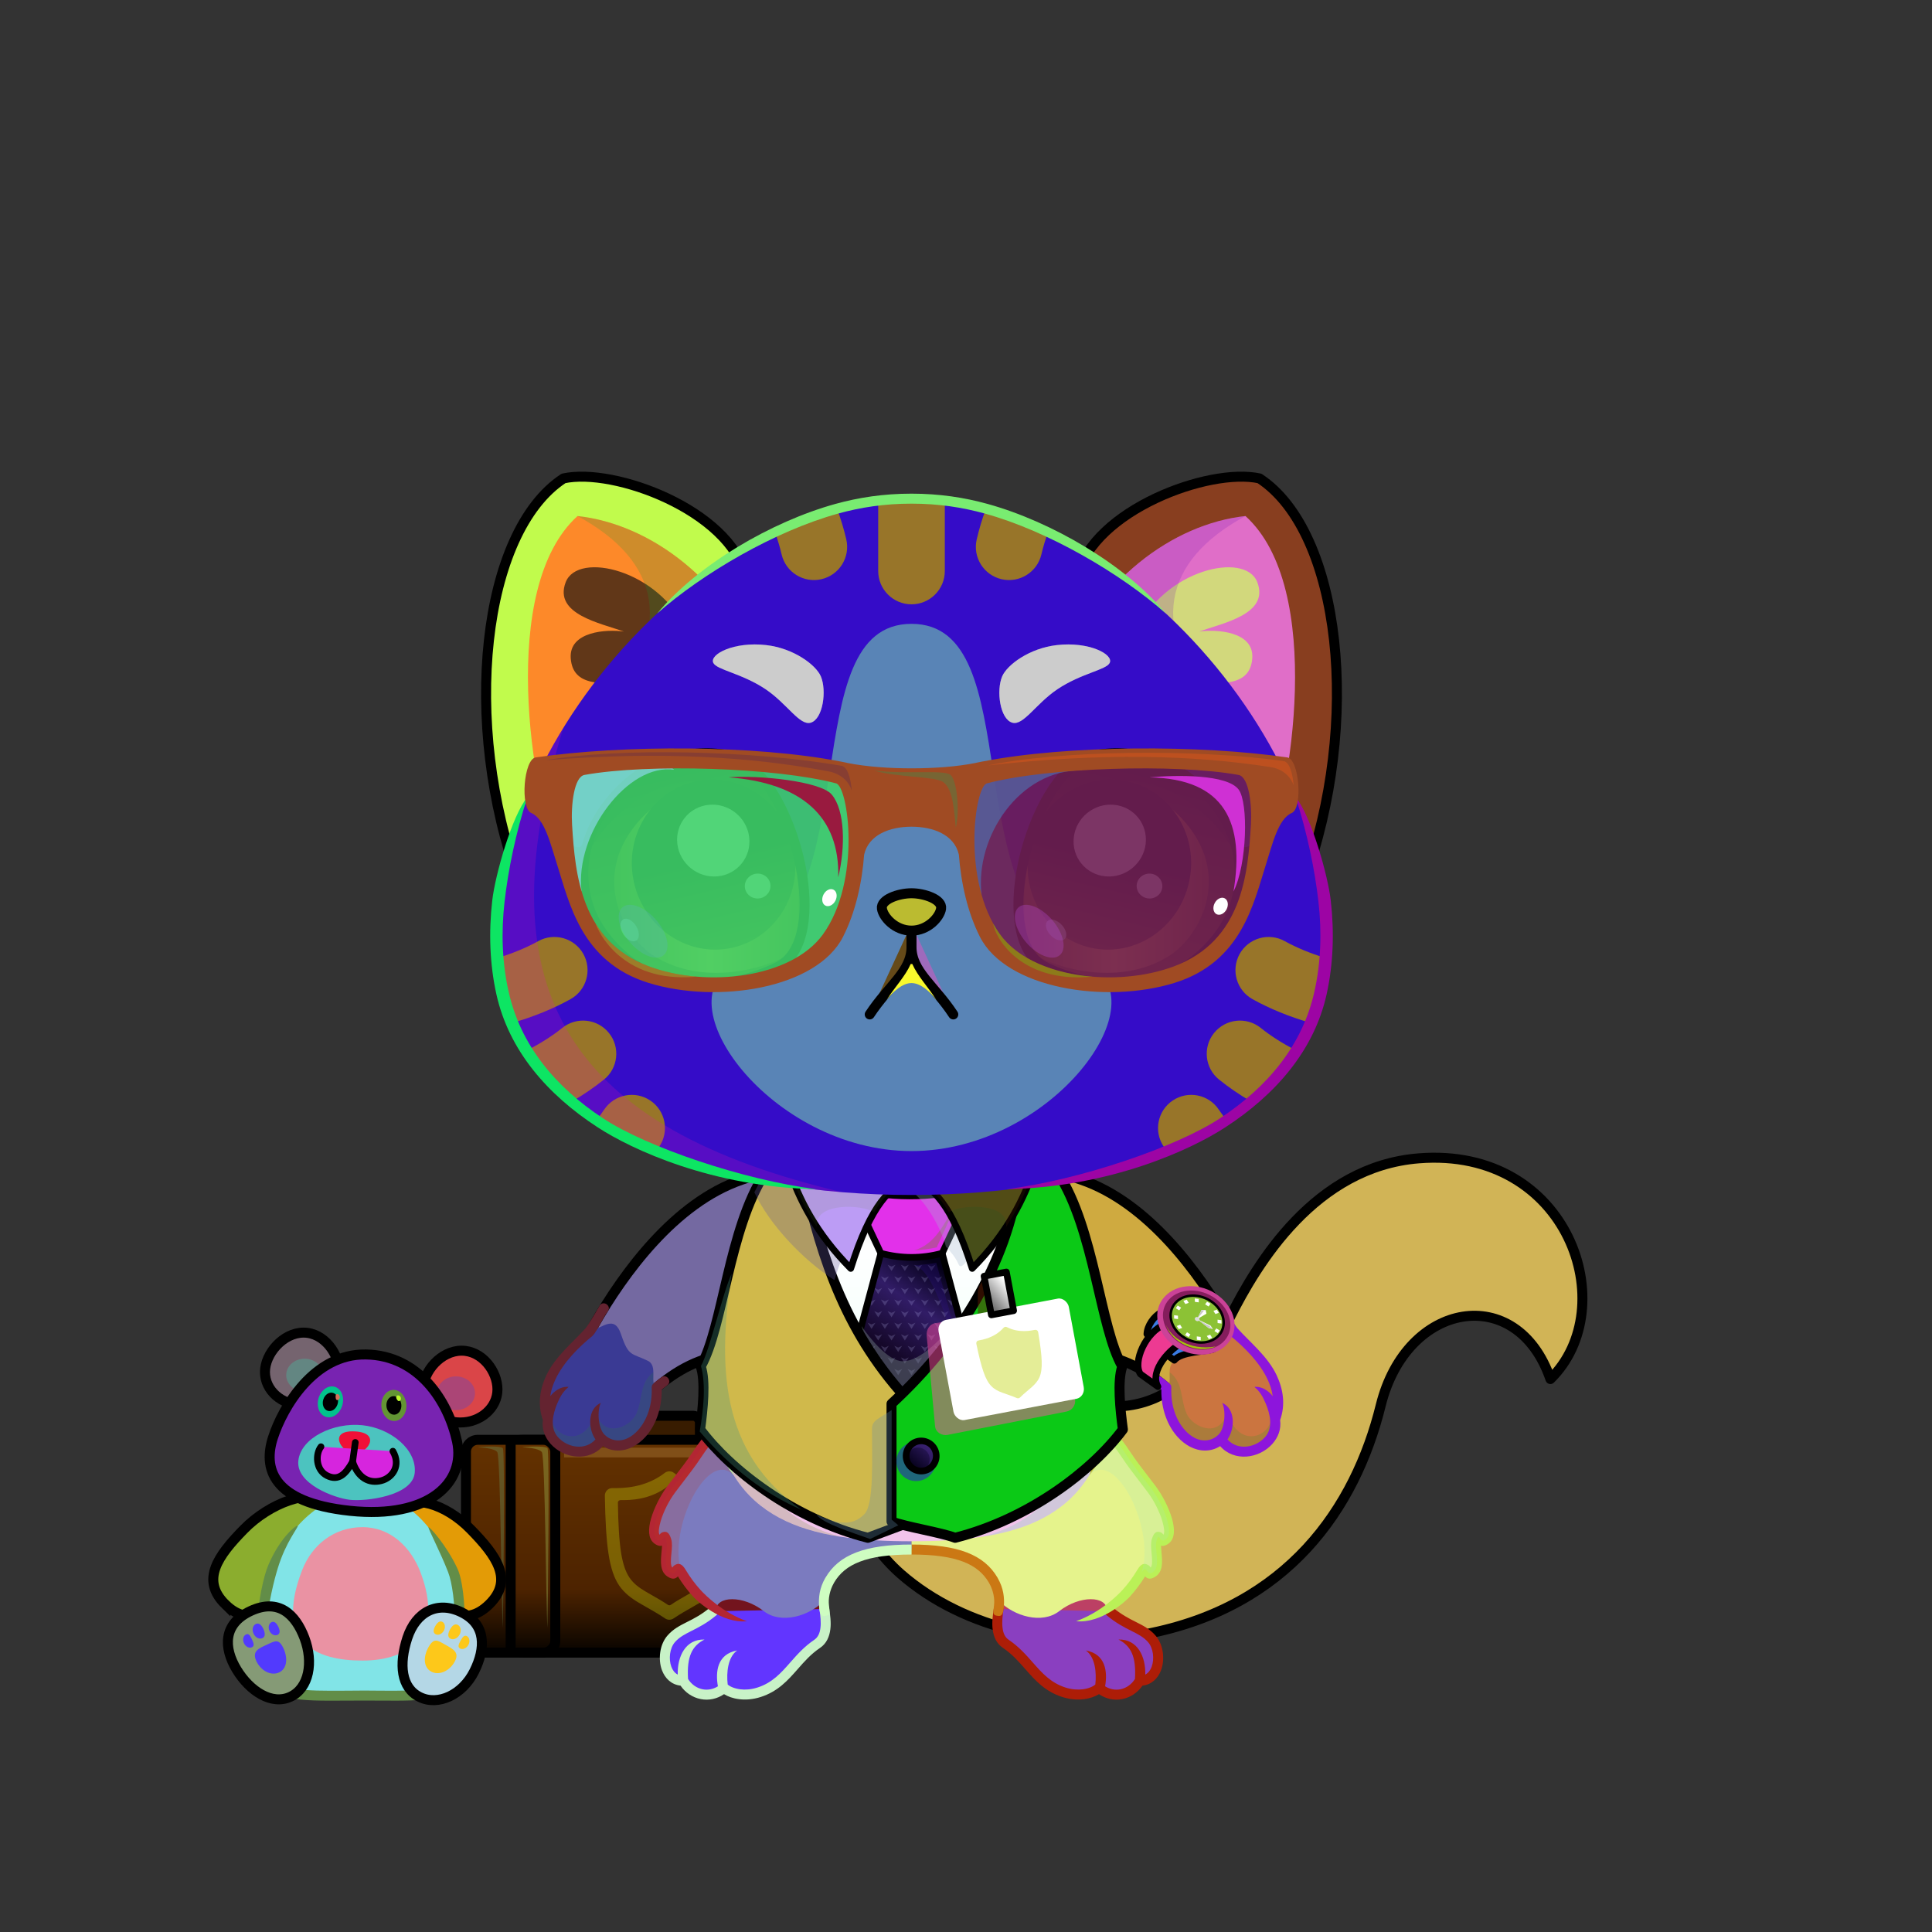 <svg xmlns="http://www.w3.org/2000/svg" xmlns:xlink="http://www.w3.org/1999/xlink" style="shape-rendering:geometricPrecision; text-rendering:geometricPrecision; image-rendering:optimizeQuality; fill-rule:evenodd; clip-rule:evenodd" version="1.1" viewBox="0 0 29000 29000" xml:space="preserve"><rect x="0" y="0" width="29000" height="29000" fill="#333333" stroke="none"/><defs><style type="text/css">.HairBack-Cat0fil22 {fill:none}
.Tail-Cat2fil28 {fill:url(#Tail-Cat2id929)}
.Tail-Cat2fil29 {fill:url(#Tail-Cat2id360)}
.Tail-Cat2fil26 {fill:#edfff9}
.Tail-Cat2fil14 {fill:black;fill-opacity:0.2}
.Tail-Cat2fil22 {fill:none}
.Tail-Cat2str0 {stroke:black;stroke-width:150;stroke-linecap:round;stroke-linejoin:round}
.RightFoot-Cat0fil26 {fill:#edfff9}
.RightFoot-Cat0fil14 {fill:black;fill-opacity:0.2}
.RightFoot-Cat0fil22 {fill:none}
.RightFoot-Cat0fil32 {fill:black;fill-rule:nonzero}
.RightLeg-Cat5fil42 {fill:url(#RightLeg-Cat5id200)}
.RightLeg-Cat5fil32 {fill:black;fill-rule:nonzero}
.RightLeg-Cat5fil14 {fill:black;fill-opacity:0.2}
.LeftFoot-Cat0fil26 {fill:#edfff9}
.LeftFoot-Cat0fil14 {fill:black;fill-opacity:0.2}
.LeftFoot-Cat0fil22 {fill:none}
.LeftFoot-Cat0fil32 {fill:black;fill-rule:nonzero}
.LeftLeg-Cat5fil47 {fill:url(#LeftLeg-Cat5id199)}
.LeftLeg-Cat5fil32 {fill:black;fill-rule:nonzero}
.LeftLeg-Cat5fil14 {fill:black;fill-opacity:0.2}
.RightHand-Cat1fil48 {fill:url(#RightHand-Cat1id246)}
.RightHand-Cat1fil49 {fill:url(#RightHand-Cat1id328)}
.RightHand-Cat1fil14 {fill:black;fill-opacity:0.2}
.RightHand-Cat1fil22 {fill:none}
.RightHand-Cat1str0 {stroke:black;stroke-width:150;stroke-linecap:round;stroke-linejoin:round}
.RightPaw-Cat0fil26 {fill:#edfff9}
.RightPaw-Cat0fil14 {fill:black;fill-opacity:0.2}
.RightPaw-Cat0fil32 {fill:black;fill-rule:nonzero}
.LeftHand-Cat1fil56 {fill:url(#LeftHand-Cat1id847)}
.LeftHand-Cat1fil57 {fill:url(#LeftHand-Cat1id5)}
.LeftHand-Cat1fil14 {fill:black;fill-opacity:0.2}
.LeftHand-Cat1fil22 {fill:none}
.LeftHand-Cat1str0 {stroke:black;stroke-width:150;stroke-linecap:round;stroke-linejoin:round}
.LeftPaw-Cat0fil26 {fill:#edfff9}
.LeftPaw-Cat0fil14 {fill:black;fill-opacity:0.2}
.LeftPaw-Cat0fil32 {fill:black;fill-rule:nonzero}
.Body-Cat3fil62 {fill:url(#Body-Cat3id318)}
.Body-Cat3fil14 {fill:black;fill-opacity:0.2}
.Body-Cat3fil32 {fill:black;fill-rule:nonzero}
.Ears-Cat0fil68 {fill:url(#Ears-Cat0id64)}
.Ears-Cat0fil69 {fill:url(#Ears-Cat0id515)}
.Ears-Cat0fil14 {fill:black;fill-opacity:0.2}
.Ears-Cat0fil71 {fill:url(#Ears-Cat0id104)}
.Ears-Cat0fil72 {fill:url(#Ears-Cat0id361)}
.Ears-Cat0fil67 {fill:url(#Ears-Cat0id308)}
.Ears-Cat0str0 {stroke:black;stroke-width:150;stroke-linecap:round;stroke-linejoin:round}
.Ears-Cat0fil70 {fill:url(#Ears-Cat0id399)}
.Head-Cat7fil148 {fill:url(#Head-Cat7id36)}
.Head-Cat7fil149 {fill:url(#Head-Cat7id1106);fill-rule:nonzero}
.Head-Cat7fil150 {fill:url(#Head-Cat7id249)}
.Head-Cat7fil14 {fill:black;fill-opacity:0.2}
.Head-Cat7fil32 {fill:black;fill-rule:nonzero}
.Mouth-Cat3fil100 {fill:black}
.Mouth-Cat3fil22 {fill:none}
.Mouth-Cat3str0 {stroke:black;stroke-width:150;stroke-linecap:round;stroke-linejoin:round}
.Eyes-Cat3fil166 {fill:url(#Eyes-Cat3id946)}
.Eyes-Cat3fil157 {fill:black;fill-opacity:0.502}
.Eyes-Cat3fil167 {fill:url(#Eyes-Cat3id597)}
.Eyes-Cat3fil168 {fill:url(#Eyes-Cat3id691)}
.Eyes-Cat3fil152 {fill:white}
.Eyes-Cat3fil32 {fill:black;fill-rule:nonzero}
.Eyes-Cat3fil169 {fill:url(#Eyes-Cat3id944)}
.Eyes-Cat3fil170 {fill:url(#Eyes-Cat3id598)}
.Eyes-Cat3fil171 {fill:url(#Eyes-Cat3id803)}
.Eyes-Cat3fil155 {fill:#ffffff}
.Eyes-Cat3fil14 {fill:black;fill-opacity:0.2}
.Moustache-Cat0fil22 {fill:none}
.Nose-Cat0fil221 {fill:url(#Nose-Cat0id921)}
.Nose-Cat0str0 {stroke:black;stroke-width:150;stroke-linecap:round;stroke-linejoin:round}
.Hair-Cat0fil22 {fill:none}
.NecklaceTWBackfil4 {fill:#C89650;fill-opacity:0.302}
.NecklaceTWBackfil0 {fill:#381C00}
.NecklaceTWBackstr0 {stroke:black;stroke-width:150}
.NecklaceTWBackfil1 {fill:url(#NecklaceTWBackid47)}
.NecklaceTWBackstr1 {stroke:black;stroke-width:150;stroke-linecap:round;stroke-linejoin:round}
.NecklaceTWBackfil2 {fill:url(#NecklaceTWBackid42)}
.NecklaceTWBackfil3 {fill:none}
.BraceletTW-Mediumfil7 {fill:black;fill-rule:nonzero}
.BraceletTW-Mediumfil8 {fill:url(#BraceletTW-Mediumid36)}
.BraceletTW-Mediumfil9 {fill:url(#BraceletTW-Mediumid57)}
.BraceletTW-Mediumfil10 {fill:white}
.BraceletTW-Mediumfil11 {fill:#C8C8C8}
.BraceletTW-Mediumfil12 {fill:gainsboro}
.BraceletTW-Mediumfil5 {fill:url(#BraceletTW-Mediumid17)}
.BraceletTW-Mediumstr2 {stroke:black;stroke-width:100;stroke-linecap:round;stroke-linejoin:round}
.BraceletTW-Mediumfil6 {fill:url(#BraceletTW-Mediumid28)}
.BraceletTW-Mediumfil3 {fill:none}
.BraceletTW-Mediumstr3 {stroke:black;stroke-width:75}
.NecklaceTW-Mediumfil55 {fill:url(#NecklaceTW-Mediumid14)}
.NecklaceTW-Mediumfil56 {fill:url(#NecklaceTW-Mediumid10)}
.NecklaceTW-Mediumfil57 {fill:#CCCCFF;fill-opacity:0.2}
.NecklaceTW-Mediumfil58 {fill:url(#NecklaceTW-Mediumid5)}
.NecklaceTW-Mediumfil59 {fill:#9999FF;fill-opacity:0.302}
.NecklaceTW-Mediumfil60 {fill:black;fill-opacity:0.4}
.NecklaceTW-Mediumfil61 {fill:url(#NecklaceTW-Mediumid16)}
.NecklaceTW-Mediumfil62 {fill:#CCCCFF;fill-opacity:0.102}
.NecklaceTW-Mediumfil63 {fill:url(#NecklaceTW-Mediumid20)}
.NecklaceTW-Mediumfil64 {fill:black;fill-opacity:0.502}
.NecklaceTW-Mediumfil66 {fill:#CCCCFF;fill-opacity:0.302}
.NecklaceTW-Mediumfil67 {fill:black;fill-opacity:0.302}
.NecklaceTW-Mediumfil69 {fill:black;fill-opacity:0.102}
.NecklaceTW-Mediumfil10 {fill:white}
.NecklaceTW-Mediumfil71 {fill:#3375BB}
.NecklaceTW-Mediumfil3 {fill:none}
.NecklaceTW-Mediumstr2 {stroke:black;stroke-width:100;stroke-linecap:round;stroke-linejoin:round}
.NecklaceTW-Mediumstr1 {stroke:black;stroke-width:150;stroke-linecap:round;stroke-linejoin:round}
.NecklaceTW-Mediumfil65 {fill:url(#NecklaceTW-Mediumid23)}
.NecklaceTW-Mediumfil68 {fill:url(#NecklaceTW-Mediumid21)}
.NecklaceTW-Mediumfil70 {fill:url(#NecklaceTW-Mediumid3)}
.NecklaceTW-Mediumfil72 {fill:url(#NecklaceTW-Mediumid39)}
.HatTW-Mediumfil110 {fill:#421100;fill-opacity:0.902}
.HatTW-Mediumfil111 {fill:black;fill-opacity:0.6}
.HatTW-Mediumfil10 {fill:white}
.HatTW-Mediumfil112 {fill:url(#HatTW-Mediumid6)}
.HatTW-Mediumfil66 {fill:#CCCCFF;fill-opacity:0.302}
.HatTW-Mediumfil113 {fill:white;fill-opacity:0.302}
.AccessoryTeddyfil111 {fill:url(#AccessoryTeddyid56)}
.AccessoryTeddyfil3 {fill:black;fill-rule:nonzero}
.AccessoryTeddyfil112 {fill:url(#AccessoryTeddyid75)}
.AccessoryTeddyfil19 {fill:black;fill-opacity:0.502}
.AccessoryTeddyfil115 {fill:url(#AccessoryTeddyid69)}
.AccessoryTeddyfil117 {fill:url(#AccessoryTeddyid31)}
.AccessoryTeddyfil119 {fill:url(#AccessoryTeddyid5)}
.AccessoryTeddyfil120 {fill:url(#AccessoryTeddyid36)}
.AccessoryTeddyfil121 {fill:url(#AccessoryTeddyid41)}
.AccessoryTeddyfil15 {fill:black}
.AccessoryTeddyfil14 {fill:white}
.AccessoryTeddyfil109 {fill:url(#AccessoryTeddyid76)}
.AccessoryTeddystr1 {stroke:black;stroke-width:150}
.AccessoryTeddyfil110 {fill:url(#AccessoryTeddyid88)}
.AccessoryTeddyfil113 {fill:#B88531}
.AccessoryTeddyfil114 {fill:url(#AccessoryTeddyid10)}
.AccessoryTeddyfil116 {fill:url(#AccessoryTeddyid29)}
.AccessoryTeddyfil118 {fill:url(#AccessoryTeddyid27)}
.AccessoryTeddyfil2 {fill:none}
.AccessoryTeddystr8 {stroke:black;stroke-width:100;stroke-linecap:round;stroke-linejoin:round}
</style><linearGradient gradientUnits="userSpaceOnUse" id="Tail-Cat2id929" x1="18776.1" x2="17449.2" xlink:href="#Tail-Cat2id925" y1="24280.7" y2="17704.2">
  </linearGradient><linearGradient gradientUnits="userSpaceOnUse" id="Tail-Cat2id360" x1="20758.5" x2="20758.5" xlink:href="#Tail-Cat2id5" y1="24373.7" y2="17377.5">
  </linearGradient><linearGradient gradientUnits="userSpaceOnUse" id="RightLeg-Cat5id200" x1="15892.3" x2="15336.7" xlink:href="#RightLeg-Cat5id17" y1="24311.5" y2="21160.9">
  </linearGradient><linearGradient gradientUnits="userSpaceOnUse" id="LeftLeg-Cat5id199" x1="11471.6" x2="12027.1" xlink:href="#LeftLeg-Cat5id17" y1="24311.5" y2="21160.8">
  </linearGradient><linearGradient gradientUnits="objectBoundingBox" id="RightHand-Cat1id246" x1="31.472%" x2="68.528%" y1="2.001%" y2="97.999%">
   <stop offset="0" style="stop-opacity:1; stop-color:#73777d"/>
   <stop offset="0.878" style="stop-opacity:1; stop-color:#9d9fa2"/>
   <stop offset="1" style="stop-opacity:1; stop-color:#9d9fa2"/>
  </linearGradient><linearGradient gradientUnits="userSpaceOnUse" id="RightHand-Cat1id328" x1="17254.5" x2="17254.5" xlink:href="#RightHand-Cat1id5" y1="17791.5" y2="19716.3">
  </linearGradient><linearGradient gradientUnits="userSpaceOnUse" id="LeftHand-Cat1id847" x1="11500.1" x2="9865.46" xlink:href="#LeftHand-Cat1id246" y1="17779.5" y2="20866.3">
  </linearGradient><linearGradient gradientUnits="objectBoundingBox" id="LeftHand-Cat1id5" x1="50%" x2="50%" y1="0%" y2="100%">
   <stop offset="0" style="stop-opacity:1; stop-color:#ffffff"/>
   <stop offset="1" style="stop-opacity:1; stop-color:#ffffff"/>
  </linearGradient><linearGradient gradientUnits="objectBoundingBox" id="Body-Cat3id318" x1="50%" x2="50%" xlink:href="#Body-Cat3id36" y1="0%" y2="100%">
  </linearGradient><linearGradient gradientUnits="userSpaceOnUse" id="Ears-Cat0id64" x1="7879.4" x2="11484.3" xlink:href="#Ears-Cat0id61" y1="9322.43" y2="11319">
  </linearGradient><linearGradient gradientUnits="userSpaceOnUse" id="Ears-Cat0id515" x1="8552.14" x2="10215.3" xlink:href="#Ears-Cat0id114" y1="9019.26" y2="9752.2">
  </linearGradient><linearGradient gradientUnits="userSpaceOnUse" id="Ears-Cat0id104" x1="19484.5" x2="15879.6" xlink:href="#Ears-Cat0id61" y1="9321.61" y2="11319.8">
  </linearGradient><linearGradient gradientUnits="userSpaceOnUse" id="Ears-Cat0id361" x1="18811.7" x2="17148.6" xlink:href="#Ears-Cat0id114" y1="9018.96" y2="9752.5">
  </linearGradient><linearGradient gradientUnits="userSpaceOnUse" id="Ears-Cat0id308" x1="7144.48" x2="11346" xlink:href="#Ears-Cat0id70" y1="9230.74" y2="11165.7">
  </linearGradient><linearGradient gradientUnits="userSpaceOnUse" id="Ears-Cat0id399" x1="20219.2" x2="16018" xlink:href="#Ears-Cat0id70" y1="9232.04" y2="11164.4">
  </linearGradient><linearGradient gradientUnits="userSpaceOnUse" id="Head-Cat7id36" x1="13681.9" x2="13681.9" y1="17936.7" y2="7484.8">
   <stop offset="0" style="stop-opacity:1; stop-color:#73777d"/>
   <stop offset="0.031" style="stop-opacity:1; stop-color:#73777d"/>
   <stop offset="0.529" style="stop-opacity:1; stop-color:#9d9fa2"/>
   <stop offset="1" style="stop-opacity:1; stop-color:#bdbdbd"/>
  </linearGradient><linearGradient gradientUnits="userSpaceOnUse" id="Head-Cat7id1106" x1="13681.9" x2="13681.9" xlink:href="#Head-Cat7id5" y1="17271.4" y2="7484.8">
  </linearGradient><linearGradient gradientUnits="userSpaceOnUse" id="Head-Cat7id249" x1="13681.9" x2="13681.9" xlink:href="#Head-Cat7id230" y1="9364.32" y2="17278">
  </linearGradient><linearGradient gradientUnits="userSpaceOnUse" id="Eyes-Cat3id946" x1="10813.5" x2="10027.4" xlink:href="#Eyes-Cat3id27" y1="14693.3" y2="11389.8">
  </linearGradient><linearGradient gradientUnits="userSpaceOnUse" id="Eyes-Cat3id597" x1="9218.75" x2="12085" xlink:href="#Eyes-Cat3id57" y1="13181.2" y2="13181.2">
  </linearGradient><linearGradient gradientUnits="userSpaceOnUse" id="Eyes-Cat3id691" x1="10417.5" x2="11006.3" xlink:href="#Eyes-Cat3id384" y1="11732.3" y2="14224.6">
  </linearGradient><linearGradient gradientUnits="userSpaceOnUse" id="Eyes-Cat3id944" x1="16550.4" x2="17336.5" xlink:href="#Eyes-Cat3id27" y1="14693.3" y2="11389.8">
  </linearGradient><linearGradient gradientUnits="userSpaceOnUse" id="Eyes-Cat3id598" x1="15278.9" x2="18145.1" xlink:href="#Eyes-Cat3id57" y1="13181.2" y2="13181.2">
  </linearGradient><linearGradient gradientUnits="userSpaceOnUse" id="Eyes-Cat3id803" x1="16946.4" x2="16357.6" xlink:href="#Eyes-Cat3id384" y1="11732.3" y2="14224.6">
  </linearGradient><linearGradient gradientUnits="userSpaceOnUse" id="Nose-Cat0id921" x1="13681.9" x2="13681.9" y1="13407.9" y2="13968.6">
   <stop offset="0" style="stop-opacity:1; stop-color:#FFCCCC"/>
   <stop offset="1" style="stop-opacity:1; stop-color:#DB9092"/>
  </linearGradient><linearGradient gradientUnits="userSpaceOnUse" id="NecklaceTWBackid47" x1="9560.16" x2="9560.16" xlink:href="#NecklaceTWBackid42" y1="21611.6" y2="24805.3">
  </linearGradient><linearGradient gradientUnits="userSpaceOnUse" id="BraceletTW-Mediumid36" x1="17568.4" x2="18357" y1="20099.1" y2="19531.8">
   <stop offset="0" style="stop-opacity:1; stop-color:#B3B9CC"/>
   <stop offset="0.212" style="stop-opacity:1; stop-color:#505050"/>
   <stop offset="0.522" style="stop-opacity:1; stop-color:#B6BBC4"/>
   <stop offset="0.588" style="stop-opacity:1; stop-color:white"/>
   <stop offset="1" style="stop-opacity:1; stop-color:#D4D3C9"/>
  </linearGradient><linearGradient gradientUnits="userSpaceOnUse" id="BraceletTW-Mediumid57" x1="17729.3" x2="18210.3" y1="20015.5" y2="19584.2">
   <stop offset="0" style="stop-opacity:1; stop-color:black"/>
   <stop offset="0.502" style="stop-opacity:0.988; stop-color:#00135E"/>
   <stop offset="1" style="stop-opacity:1; stop-color:black"/>
  </linearGradient><linearGradient gradientUnits="userSpaceOnUse" id="BraceletTW-Mediumid17" x1="17258.1" x2="18166.1" y1="19935.6" y2="20181.5">
   <stop offset="0" style="stop-opacity:1; stop-color:#858892"/>
   <stop offset="0.31" style="stop-opacity:1; stop-color:#666666"/>
   <stop offset="1" style="stop-opacity:1; stop-color:white"/>
  </linearGradient><linearGradient gradientUnits="userSpaceOnUse" id="BraceletTW-Mediumid28" x1="17206.8" x2="17638.3" y1="20700.5" y2="19993.5">
   <stop offset="0" style="stop-opacity:1; stop-color:#1A130C"/>
   <stop offset="0.322" style="stop-opacity:1; stop-color:#4E3925"/>
   <stop offset="0.529" style="stop-opacity:1; stop-color:#614529"/>
   <stop offset="0.671" style="stop-opacity:1; stop-color:#463523"/>
   <stop offset="1" style="stop-opacity:1; stop-color:#120E09"/>
  </linearGradient><linearGradient gradientUnits="userSpaceOnUse" id="NecklaceTW-Mediumid14" x1="13625.9" x2="13625.9" y1="17579.9" y2="21248.8">
   <stop offset="0" style="stop-opacity:1; stop-color:#C8C8C8"/>
   <stop offset="0.302" style="stop-opacity:1; stop-color:white"/>
   <stop offset="1" style="stop-opacity:1; stop-color:#edfff9"/>
  </linearGradient><linearGradient gradientUnits="userSpaceOnUse" id="NecklaceTW-Mediumid10" x1="14411.8" x2="12952.1" y1="19225.3" y2="21310.6">
   <stop offset="0" style="stop-opacity:1; stop-color:#040017"/>
   <stop offset="0.271" style="stop-opacity:1; stop-color:#311C66"/>
   <stop offset="0.569" style="stop-opacity:1; stop-color:#15082A"/>
   <stop offset="1" style="stop-opacity:1; stop-color:#080016"/>
  </linearGradient><linearGradient gradientUnits="userSpaceOnUse" id="NecklaceTW-Mediumid5" x1="14601.8" x2="12762" y1="18354" y2="18354">
   <stop offset="0" style="stop-opacity:1; stop-color:#040017"/>
   <stop offset="0.322" style="stop-opacity:1; stop-color:#2E1866"/>
   <stop offset="1" style="stop-opacity:1; stop-color:#080016"/>
  </linearGradient><linearGradient gradientUnits="userSpaceOnUse" id="NecklaceTW-Mediumid16" x1="13538.5" x2="10652.8" y1="18729.3" y2="21965.9">
   <stop offset="0" style="stop-opacity:1; stop-color:#4E4173"/>
   <stop offset="1" style="stop-opacity:1; stop-color:#150B30"/>
  </linearGradient><linearGradient gradientUnits="userSpaceOnUse" id="NecklaceTW-Mediumid20" x1="16587.2" x2="13649.3" y1="18652.6" y2="22042.6">
   <stop offset="0" style="stop-opacity:1; stop-color:#4E4173"/>
   <stop offset="0.302" style="stop-opacity:1; stop-color:#655591"/>
   <stop offset="0.651" style="stop-opacity:1; stop-color:#403361"/>
   <stop offset="1" style="stop-opacity:1; stop-color:#211347"/>
  </linearGradient><linearGradient gradientUnits="userSpaceOnUse" id="NecklaceTW-Mediumid23" x1="13677.3" x2="13977.6" y1="22019.4" y2="21689.6">
   <stop offset="0" style="stop-opacity:1; stop-color:#040017"/>
   <stop offset="1" style="stop-opacity:1; stop-color:#311C66"/>
  </linearGradient><linearGradient gradientUnits="userSpaceOnUse" id="NecklaceTW-Mediumid21" x1="12751.1" x2="12751.1" xlink:href="#NecklaceTW-Mediumid3" y1="16986.5" y2="19039.7">
  </linearGradient><linearGradient gradientUnits="userSpaceOnUse" id="NecklaceTW-Mediumid39" x1="15141.2" x2="14845.1" y1="19284.4" y2="19545.4">
   <stop offset="0" style="stop-opacity:1; stop-color:white"/>
   <stop offset="1" style="stop-opacity:1; stop-color:#757575"/>
  </linearGradient><linearGradient gradientUnits="userSpaceOnUse" id="HatTW-Mediumid6" x1="10752.7" x2="16611.2" y1="15637.4" y2="10489">
   <stop offset="0" style="stop-opacity:1; stop-color:#090926"/>
   <stop offset="1" style="stop-opacity:1; stop-color:#210D57"/>
  </linearGradient><linearGradient gradientUnits="userSpaceOnUse" id="AccessoryTeddyid56" x1="5274.88" x2="5544.57" y1="25442.4" y2="22421.3">
   <stop offset="0" style="stop-opacity:1; stop-color:#B88531"/>
   <stop offset="0.149" style="stop-opacity:1; stop-color:#99672C"/>
   <stop offset="0.639" style="stop-opacity:1; stop-color:#9C6E24"/>
   <stop offset="1" style="stop-opacity:1; stop-color:#523100"/>
  </linearGradient><linearGradient gradientUnits="userSpaceOnUse" id="AccessoryTeddyid75" x1="5571.12" x2="5255.06" xlink:href="#AccessoryTeddyid5" y1="22926.7" y2="24922">
  </linearGradient><linearGradient gradientUnits="userSpaceOnUse" id="AccessoryTeddyid69" x1="5447.62" x2="5256.22" xlink:href="#AccessoryTeddyid5" y1="21348.3" y2="22556.4">
  </linearGradient><linearGradient gradientUnits="userSpaceOnUse" id="AccessoryTeddyid31" x1="4032.54" x2="3912.76" xlink:href="#AccessoryTeddyid5" y1="24354.6" y2="25110.8">
  </linearGradient><linearGradient gradientUnits="userSpaceOnUse" id="AccessoryTeddyid36" x1="4875.13" x2="5044.37" y1="21255" y2="20829.7">
   <stop offset="0" style="stop-opacity:1; stop-color:#5C3600"/>
   <stop offset="0.51" style="stop-opacity:1; stop-color:#2C160A"/>
   <stop offset="1" style="stop-opacity:1; stop-color:#3F261A"/>
  </linearGradient><linearGradient gradientUnits="userSpaceOnUse" id="AccessoryTeddyid41" x1="5933.75" x2="5890.77" xlink:href="#AccessoryTeddyid36" y1="21325.3" y2="20867.1">
  </linearGradient><linearGradient gradientUnits="userSpaceOnUse" id="AccessoryTeddyid76" x1="7386.63" x2="5965.55" xlink:href="#AccessoryTeddyid56" y1="24047.7" y2="22751.4">
  </linearGradient><linearGradient gradientUnits="userSpaceOnUse" id="AccessoryTeddyid88" x1="3357.21" x2="4839.21" xlink:href="#AccessoryTeddyid56" y1="24050.5" y2="22671">
  </linearGradient><linearGradient gradientUnits="userSpaceOnUse" id="AccessoryTeddyid10" x1="4764.52" x2="6162.34" y1="22575.4" y2="20450.7">
   <stop offset="0" style="stop-opacity:1; stop-color:#B88531"/>
   <stop offset="0.149" style="stop-opacity:1; stop-color:#99672C"/>
   <stop offset="0.502" style="stop-opacity:1; stop-color:#9C6E24"/>
   <stop offset="1" style="stop-opacity:1; stop-color:#FFC44F"/>
  </linearGradient><linearGradient gradientUnits="userSpaceOnUse" id="AccessoryTeddyid29" x1="3813.38" x2="4245.66" xlink:href="#AccessoryTeddyid27" y1="24177.4" y2="25442.6">
  </linearGradient><linearGradient gradientUnits="objectBoundingBox" id="Tail-Cat2id925" x1="56.92%" x2="43.08%" y1="93.429%" y2="6.571%">
   <stop offset="0" style="stop-opacity:1; stop-color:#73777d"/>
   <stop offset="1" style="stop-opacity:1; stop-color:#bdbdbd"/>
  </linearGradient><linearGradient gradientUnits="objectBoundingBox" id="Tail-Cat2id5" x1="50%" x2="50%" y1="0%" y2="100%">
   <stop offset="0" style="stop-opacity:1; stop-color:#ffffff"/>
   <stop offset="1" style="stop-opacity:1; stop-color:#ffffff"/>
  </linearGradient><linearGradient gradientUnits="userSpaceOnUse" id="RightLeg-Cat5id17" x1="11873.5" x2="11873.5" y1="24310" y2="21166.6">
   <stop offset="0" style="stop-opacity:1; stop-color:#bdbdbd"/>
   <stop offset="0.431" style="stop-opacity:1; stop-color:#bdbdbd"/>
   <stop offset="1" style="stop-opacity:1; stop-color:#9d9fa2"/>
  </linearGradient><linearGradient gradientUnits="userSpaceOnUse" id="LeftLeg-Cat5id17" x1="11873.5" x2="11873.5" y1="24310" y2="21166.6">
   <stop offset="0" style="stop-opacity:1; stop-color:#bdbdbd"/>
   <stop offset="0.431" style="stop-opacity:1; stop-color:#bdbdbd"/>
   <stop offset="1" style="stop-opacity:1; stop-color:#9d9fa2"/>
  </linearGradient><linearGradient gradientUnits="objectBoundingBox" id="RightHand-Cat1id5" x1="50%" x2="50%" y1="0%" y2="100%">
   <stop offset="0" style="stop-opacity:1; stop-color:#ffffff"/>
   <stop offset="1" style="stop-opacity:1; stop-color:#ffffff"/>
  </linearGradient><linearGradient gradientUnits="objectBoundingBox" id="LeftHand-Cat1id246" x1="31.472%" x2="68.528%" y1="2.001%" y2="97.999%">
   <stop offset="0" style="stop-opacity:1; stop-color:#73777d"/>
   <stop offset="0.878" style="stop-opacity:1; stop-color:#9d9fa2"/>
   <stop offset="1" style="stop-opacity:1; stop-color:#9d9fa2"/>
  </linearGradient><linearGradient gradientUnits="userSpaceOnUse" id="Body-Cat3id36" x1="13681.9" x2="13681.9" y1="17936.7" y2="7484.8">
   <stop offset="0" style="stop-opacity:1; stop-color:#73777d"/>
   <stop offset="0.031" style="stop-opacity:1; stop-color:#73777d"/>
   <stop offset="0.529" style="stop-opacity:1; stop-color:#9d9fa2"/>
   <stop offset="1" style="stop-opacity:1; stop-color:#bdbdbd"/>
  </linearGradient><linearGradient gradientUnits="userSpaceOnUse" id="Ears-Cat0id61" x1="6344" x2="10713.3" y1="10122.8" y2="11711.6">
   <stop offset="0" style="stop-opacity:1; stop-color:#F5E2E2"/>
   <stop offset="1" style="stop-opacity:1; stop-color:#C49D9D"/>
  </linearGradient><linearGradient gradientUnits="userSpaceOnUse" id="Ears-Cat0id114" x1="7986.1" x2="9822.34" y1="9926.47" y2="10545.7">
   <stop offset="0" style="stop-opacity:1; stop-color:#E4BBB9"/>
   <stop offset="1" style="stop-opacity:1; stop-color:#B88383"/>
  </linearGradient><linearGradient gradientUnits="userSpaceOnUse" id="Ears-Cat0id70" x1="20208.3" x2="17218.2" y1="8096.38" y2="11659.9">
   <stop offset="0" style="stop-opacity:1; stop-color:#edfff9"/>
   <stop offset="1" style="stop-opacity:1; stop-color:#d5f2e9"/>
  </linearGradient><linearGradient gradientUnits="objectBoundingBox" id="Head-Cat7id5" x1="50%" x2="50%" y1="0%" y2="100%">
   <stop offset="0" style="stop-opacity:1; stop-color:#ffffff"/>
   <stop offset="1" style="stop-opacity:1; stop-color:#ffffff"/>
  </linearGradient><linearGradient gradientUnits="userSpaceOnUse" id="Head-Cat7id230" x1="13681.9" x2="13681.9" y1="13028.8" y2="17278">
   <stop offset="0" style="stop-opacity:1; stop-color:#edfff9"/>
   <stop offset="0.659" style="stop-opacity:1; stop-color:#edfff9"/>
   <stop offset="1" style="stop-opacity:1; stop-color:#d5f2e9"/>
  </linearGradient><linearGradient gradientUnits="userSpaceOnUse" id="Eyes-Cat3id27" x1="16937.6" x2="16937.6" y1="14961.3" y2="11448.6">
   <stop offset="0" style="stop-opacity:1; stop-color:#805900"/>
   <stop offset="1" style="stop-opacity:1; stop-color:black"/>
  </linearGradient><linearGradient gradientUnits="objectBoundingBox" id="Eyes-Cat3id57" x1="100%" x2="0%" y1="50%" y2="50%">
   <stop offset="0" style="stop-opacity:1; stop-color:#805900"/>
   <stop offset="0.502" style="stop-opacity:1; stop-color:#ffc029"/>
   <stop offset="1" style="stop-opacity:1; stop-color:#805900"/>
  </linearGradient><linearGradient gradientUnits="userSpaceOnUse" id="Eyes-Cat3id384" x1="16417.8" x2="16417.8" y1="11784.3" y2="14068.5">
   <stop offset="0" style="stop-opacity:1; stop-color:black"/>
   <stop offset="0.45" style="stop-opacity:1; stop-color:black"/>
   <stop offset="1" style="stop-opacity:1; stop-color:#664700"/>
  </linearGradient><linearGradient gradientUnits="userSpaceOnUse" id="NecklaceTWBackid42" x1="7665.02" x2="7665.02" y1="21611.6" y2="24805.3">
   <stop offset="0" style="stop-opacity:1; stop-color:#643200"/>
   <stop offset="0.702" style="stop-opacity:1; stop-color:#4D2300"/>
   <stop offset="1" style="stop-opacity:1; stop-color:#080400"/>
  </linearGradient><linearGradient gradientUnits="userSpaceOnUse" id="NecklaceTW-Mediumid3" x1="14612" x2="14612" y1="16986.5" y2="19039.7">
   <stop offset="0" style="stop-opacity:1; stop-color:#C8C8C8"/>
   <stop offset="0.651" style="stop-opacity:1; stop-color:white"/>
   <stop offset="1" style="stop-opacity:1; stop-color:#edfff9"/>
  </linearGradient><linearGradient gradientUnits="userSpaceOnUse" id="AccessoryTeddyid5" x1="6771.67" x2="6651.69" y1="24347.4" y2="25104.8">
   <stop offset="0" style="stop-opacity:1; stop-color:#F2D996"/>
   <stop offset="1" style="stop-opacity:1; stop-color:#C79A45"/>
  </linearGradient><linearGradient gradientUnits="userSpaceOnUse" id="AccessoryTeddyid27" x1="7031.19" x2="6244.99" y1="24298.4" y2="25352.6">
   <stop offset="0" style="stop-opacity:1; stop-color:#B88531"/>
   <stop offset="0.329" style="stop-opacity:1; stop-color:#99672C"/>
   <stop offset="0.541" style="stop-opacity:1; stop-color:#9C6E24"/>
   <stop offset="1" style="stop-opacity:1; stop-color:#523100"/>
  </linearGradient></defs><g id="HairBack-Cat0">
 <animateTransform additive="sum" attributeName="transform" dur="10" repeatCount="indefinite" type="translate" values="0;0 200;0;0 200;0;0 200;0;0 200;0"/>
  <rect class="HairBack-Cat0fil22" height="890" width="890" x="13237" y="6590"/>
 </g><g id="NecklaceTWBack">
  <rect class="NecklaceTWBackfil0 NecklaceTWBackstr0" height="538" rx="100" ry="100" width="1585" x="8921" y="21251"/>
  <rect class="NecklaceTWBackfil1 NecklaceTWBackstr1" height="3194" rx="602" ry="178" width="4526" x="7297" y="21612"/>
  <rect class="NecklaceTWBackfil2 NecklaceTWBackstr1" height="3194" rx="178" ry="178" width="1341" x="6994" y="21612"/>
  <line class="NecklaceTWBackfil3 NecklaceTWBackstr0" x1="7665" x2="7665" y1="21600" y2="24761"/>
  <path class="NecklaceTWBackfil4" d="M10047 24313c-11,0 -22,-2 -33,-5 -10,-3 -20,-8 -29,-14 -106,-71 -200,-124 -283,-171 -40,-23 -78,-44 -114,-66 -58,-34 -111,-70 -161,-112 -49,-42 -94,-89 -133,-145l0 -1c-39,-57 -71,-123 -97,-202 -26,-78 -47,-168 -63,-274 -16,-103 -28,-225 -37,-370 -9,-143 -15,-309 -18,-502 0,-15 2,-30 8,-43l0 0c5,-14 13,-27 24,-38 11,-10 23,-19 37,-25 14,-5 28,-8 43,-8l0 0 18 0c129,1 471,2 769,-228 10,-8 21,-14 33,-18l0 0c12,-4 24,-6 36,-6 12,0 25,2 36,6l1 0c11,4 22,10 32,18 298,230 640,229 769,228l18 0 0 0c15,0 30,3 43,8 14,6 26,15 37,25 11,11 19,24 24,38 6,13 9,28 8,43 -3,193 -9,359 -18,502 -9,145 -21,267 -37,370 -16,106 -36,196 -63,274 -26,79 -58,145 -97,202l0 1c-39,56 -84,103 -133,145 -50,42 -103,78 -161,112 -36,22 -74,43 -114,66 -83,47 -177,100 -283,171 -9,6 -19,11 -29,14l0 0c-11,3 -22,5 -33,5zm-11 -219c3,1 7,2 11,2 4,0 8,-1 11,-2l0 0c4,-1 7,-3 11,-5l0 0c91,-61 173,-107 245,-148 35,-20 67,-38 97,-56 47,-28 90,-57 130,-90 39,-33 74,-70 104,-114l0 0c30,-45 56,-97 76,-159 22,-63 38,-137 52,-225 13,-88 24,-191 31,-312 8,-123 13,-265 16,-428 0,-5 -1,-10 -3,-15l0 0c-2,-5 -5,-9 -9,-13 -3,-4 -8,-7 -12,-8 -5,-2 -10,-4 -16,-4l0 0 -15 0c-115,1 -423,3 -694,-207l0 0c-4,-3 -7,-5 -11,-6l0 0c-4,-2 -9,-2 -13,-2 -4,0 -9,0 -13,2l0 0c-4,1 -7,3 -11,6l0 0c-271,210 -579,208 -694,207l-15 0 0 0c-6,0 -11,2 -15,4 -5,1 -10,4 -13,8 -4,4 -7,8 -9,13l0 0c-2,5 -3,10 -2,15 2,163 7,305 15,428 7,121 18,224 31,312 14,88 31,162 52,225 21,62 46,114 76,159l0 0c30,44 65,81 104,114 40,33 83,62 130,90 30,18 62,36 97,56 72,41 154,87 245,148l0 0c3,2 7,4 11,5l0 0z" style="fill:#dfe80b"/>
  <polygon class="NecklaceTWBackfil4" points="8467,21730 10704,21730 10704,21876 8467,21876 "/>
  <path class="NecklaceTWBackfil4" d="M7169 21723c37,-8 343,-24 379,14 34,35 7,2432 -1,2697 -21,-274 -33,-2573 -83,-2638 -46,-59 -240,-69 -295,-73z" style="fill:#6daa71"/>
  <path class="NecklaceTWBackfil4" d="M7838 21723c37,-8 344,-24 380,14 33,35 6,2432 -1,2697 -21,-274 -33,-2573 -84,-2638 -45,-59 -240,-69 -295,-73z" style="fill:#b4df68"/>
 </g><g id="Tail-Cat2">
  <path class="Tail-Cat2fil28" d="M12493 21526c-108,-680 218,-1106 853,-1371 407,-170 968,-507 1548,103 1079,929 2559,1508 3570,-489 406,-803 1273,-2258 2832,-2382 2253,-180 3068,2240 1976,3313 -500,-1453 -2159,-1175 -2547,396 -382,1547 -1398,3025 -3525,3432 -1254,239 -2716,-59 -3679,-902 -591,-518 -901,-1308 -1028,-2100z" style="fill:#f2fb4c"/>
  <path class="Tail-Cat2fil29" d="M18910 18998c491,-733 1256,-1521 2386,-1611 2253,-180 3068,2240 1976,3313 -500,-1453 -2159,-1175 -2547,396 -99,401 -241,798 -434,1172 -234,-250 -370,-619 -298,-1039 164,-953 -167,-2324 -1083,-2231zm839 4090c-116,153 -249,298 -400,432 -483,428 -1024,705 -1585,854 163,-485 5,-1003 332,-1417 466,-592 1373,-384 1653,131z" style="fill:#c6819f"/>
  <path class="Tail-Cat2fil26" d="M22964 17853c907,726 1061,2107 308,2847 -261,-756 -835,-1043 -1380,-924 -50,-246 -83,-491 41,-633 381,-439 694,-22 600,-768 -39,-309 178,-491 431,-522z" style="fill:#a94337"/>
  <path class="Tail-Cat2fil14" d="M12493 21526c-34,-212 -25,-399 22,-565 118,7 216,-8 261,-76l227 -136c303,-16 813,941 1117,926 874,2545 4567,3180 6171,593 -550,1070 -1516,1958 -3091,2260 -1254,239 -2716,-59 -3679,-902 -591,-518 -901,-1308 -1028,-2100z" style="fill:#c0a66b"/>
  <path class="Tail-Cat2fil14" d="M23272 20700c-500,-1453 -2159,-1175 -2547,396 -54,221 -122,441 -204,656 -306,-3218 2952,-2873 2751,-1052z" style="fill:#45f364"/>
  <path class="Tail-Cat2fil22 Tail-Cat2str0" d="M12493 21526c-108,-680 218,-1106 853,-1371 407,-170 968,-507 1548,103 1079,929 2559,1508 3570,-489 406,-803 1273,-2258 2832,-2382 2253,-180 3068,2240 1976,3313 -500,-1453 -2159,-1175 -2547,396 -382,1547 -1398,3025 -3525,3432 -1254,239 -2716,-59 -3679,-902 -591,-518 -901,-1308 -1028,-2100z" style="fill:#d1b456"/>
 </g><g id="RightFoot-Cat0">
  <path class="RightFoot-Cat0fil26" d="M17107 25230c-124,214 -404,285 -611,106 -71,70 -277,145 -526,65 -410,-131 -508,-461 -851,-710 -221,-159 -124,-477 -114,-668 364,340 783,-165 1076,-248 374,-102 737,158 534,413 199,95 520,237 673,411 169,192 121,631 -181,631z" style="fill:#bc4064"/>
  <path class="RightFoot-Cat0fil14" d="M17107 25230c-124,214 -404,285 -611,106 -71,70 -277,145 -526,65 -410,-131 -518,-492 -872,-726 -156,-103 -135,-387 -103,-573 18,-14 37,-27 56,-38 -60,533 1445,1528 1433,860 214,342 596,186 545,-150 127,134 271,-14 143,-274 182,62 215,288 209,441 -17,153 -106,289 -274,289z" style="fill:#54a7cd"/>
  <path class="RightFoot-Cat0fil22" d="M16655 24186c278,231 480,239 633,413 169,192 121,631 -181,631 -124,214 -404,285 -611,106 -71,70 -277,145 -526,65 -410,-131 -520,-489 -872,-726 -156,-105 -138,-331 -109,-524" style="fill:#8a3fc0"/>
  <path class="RightFoot-Cat0fil32" d="M16703 24128c-31,-26 -78,-22 -105,10 -27,31 -22,79 9,105 144,120 266,182 373,236 100,50 184,92 252,169 81,92 97,256 55,370 -18,49 -49,94 -96,118 7,-269 -115,-534 -402,-526 186,95 268,253 247,592 -49,79 -127,137 -220,155 -79,15 -160,-2 -228,-45 38,-218 10,-484 -289,-538 139,98 163,330 142,511 -32,29 -98,60 -189,72 -75,9 -164,4 -260,-27 -221,-71 -352,-219 -489,-375 -104,-118 -211,-239 -363,-342 -57,-38 -82,-102 -91,-176 -11,-85 -1,-183 13,-274 15,-98 -130,-119 -144,-22 -16,102 -31,212 -18,314 14,114 57,216 157,282 136,92 236,206 333,317 151,171 295,335 557,419 119,38 230,44 323,32 93,-11 171,-41 226,-75 103,70 225,98 348,74 125,-24 233,-98 305,-202 136,-15 232,-107 279,-232 61,-166 34,-387 -84,-521 -86,-98 -183,-147 -296,-204 -100,-50 -214,-108 -345,-217z" style="fill:#ad1d07"/>
 </g><g id="LeftFoot-Cat0">
 <path class="LeftFoot-Cat0fil26" d="M10257 25230c124,214 404,285 611,106 71,70 277,145 526,65 410,-131 508,-461 851,-710 221,-159 124,-477 114,-668 -364,340 -783,-165 -1076,-248 -374,-102 -737,158 -535,413 -198,95 -519,237 -672,411 -169,192 -121,631 181,631z" style="fill:#73141d"/>
  <path class="LeftFoot-Cat0fil14" d="M10257 25230c124,214 404,285 611,106 71,70 277,145 526,65 410,-131 518,-492 871,-726 157,-103 136,-387 103,-573 -17,-14 -36,-27 -55,-38 60,533 -1445,1528 -1434,860 -213,342 -595,186 -544,-150 -127,134 -271,-14 -143,-274 -182,62 -215,288 -209,441 17,153 106,289 274,289z" style="fill:#4ef3c3"/>
  <path class="LeftFoot-Cat0fil22" d="M10708 24186c-277,231 -480,239 -632,413 -169,192 -121,631 181,631 124,214 404,285 611,106 71,70 277,145 526,65 410,-131 520,-489 871,-726 156,-105 139,-331 110,-524" style="fill:#6235ff"/>
  <path class="LeftFoot-Cat0fil32" d="M10660 24128c32,-26 79,-22 106,10 26,31 22,79 -10,105 -143,120 -266,182 -373,236 -99,50 -183,92 -251,169 -81,92 -97,256 -55,370 18,49 49,94 96,118 -7,-269 115,-534 402,-526 -186,95 -268,253 -247,592 49,79 127,137 220,155 79,15 160,-2 228,-45 -39,-218 -11,-484 289,-538 -139,98 -163,330 -142,511 31,29 98,60 189,72 75,9 163,4 259,-27 222,-71 353,-219 490,-375 104,-118 210,-239 363,-342 56,-38 82,-102 91,-176 11,-85 0,-183 -14,-274 -14,-98 131,-119 145,-22 16,102 31,212 18,314 -14,114 -58,216 -157,282 -136,92 -236,206 -333,317 -151,171 -296,335 -557,419 -119,38 -230,44 -323,32 -93,-11 -171,-41 -226,-75 -103,70 -226,98 -349,74 -124,-24 -233,-98 -304,-202 -136,-15 -232,-107 -279,-232 -61,-166 -34,-387 84,-521 86,-98 183,-147 296,-204 100,-50 214,-108 344,-217z" style="fill:#c8f2c7"/>
 </g><g id="RightLeg-Cat5">
  <path class="RightLeg-Cat5fil42" d="M13682 23259c428,0 1377,183 1321,776 215,222 637,350 896,149 312,-243 712,-232 720,-12 204,-146 385,-347 515,-567 86,-145 69,65 171,-5 125,-83 18,-354 56,-477 45,-145 38,60 141,-19 124,-94 -29,-502 -214,-750 -134,-179 -272,-348 -381,-514 -200,-305 -431,-536 -577,-652 -621,860 -1470,1269 -2648,1328l0 743z" style="fill:#e5f38c"/>
  <path class="RightLeg-Cat5fil32" d="M16153 24335c378,39 750,-306 805,-367 86,-95 164,-198 230,-306 33,35 79,55 159,1 114,-77 100,-224 87,-362 -3,-35 -6,-70 -7,-100 30,9 69,2 121,-37 2,-2 3,-3 5,-5 81,-68 84,-206 39,-364 -46,-159 -140,-346 -244,-486 -44,-58 -84,-110 -124,-162 -91,-118 -179,-233 -255,-348 -90,-138 -187,-262 -281,-368 -117,-132 -228,-235 -312,-301 -32,-26 -79,-20 -105,12 -25,32 -20,79 13,105 78,61 181,158 292,283 88,100 181,218 268,351 76,116 168,235 262,358 42,54 84,110 122,160 94,125 179,294 220,437 27,94 36,171 16,201 -12,-17 -24,-31 -50,-39 -55,-16 -94,4 -124,103 -19,60 -12,136 -4,214 8,87 16,179 -13,215 -11,-15 -21,-28 -40,-39 -53,-31 -104,-25 -163,76 -63,106 -138,208 -222,300 -82,90 -337,338 -695,468z" style="fill:#baf157"/>
  <path class="RightLeg-Cat5fil14" d="M17134 23605c86,-145 69,65 171,-5 125,-83 18,-354 56,-477 45,-145 38,60 141,-19 124,-94 -29,-502 -214,-750 -134,-179 -272,-348 -381,-514 -159,-242 -337,-437 -476,-565l-1 -1 -157 727c26,48 52,95 79,143 387,-413 1000,815 782,1461z" style="fill:#a5e8c1"/>
  <path class="RightLeg-Cat5fil32" d="M14990 24256c62,5 73,-66 79,-154 8,-118 -4,-261 -94,-417 0,-1 -1,-3 -2,-4 -100,-171 -247,-296 -460,-378 -208,-80 -478,-119 -831,-119l0 150c335,0 588,35 777,108 180,69 302,173 385,314 0,1 1,3 2,4 67,116 86,244 75,331 -9,69 -8,92 -9,108 -4,48 42,54 78,57z" style="fill:#cb7814"/>
 </g><g id="LeftLeg-Cat5">
  <path class="LeftLeg-Cat5fil47" d="M13682 23259c-428,0 -1377,183 -1321,776 -215,222 -637,350 -896,149 -312,-243 -712,-232 -720,-12 -204,-146 -385,-347 -515,-567 -86,-145 -69,65 -171,-5 -125,-83 -19,-354 -56,-477 -45,-145 -38,60 -141,-19 -124,-94 29,-502 214,-750 134,-179 272,-348 381,-514 200,-305 431,-536 577,-652 621,860 1470,1269 2648,1328l0 743z" style="fill:#7b7bbf"/>
  <path class="LeftLeg-Cat5fil32" d="M11210 24335c-377,39 -749,-306 -804,-367 -87,-95 -164,-198 -230,-306 -33,35 -79,55 -159,1 -114,-77 -100,-224 -88,-362 4,-35 7,-70 8,-100 -31,9 -69,2 -121,-37 -2,-2 -4,-3 -5,-5 -81,-68 -84,-206 -39,-364 46,-159 140,-346 244,-486 44,-58 84,-110 124,-162 91,-118 179,-233 255,-348 90,-138 187,-262 281,-368 117,-132 227,-235 312,-301 32,-26 79,-20 104,12 26,32 20,79 -12,105 -78,61 -182,158 -292,283 -88,100 -181,218 -268,351 -76,116 -168,235 -262,358 -42,54 -84,110 -122,160 -94,125 -179,294 -220,437 -27,94 -36,171 -16,201 12,-17 24,-31 50,-39 55,-16 94,4 124,103 19,60 12,136 4,214 -8,87 -17,179 13,215 10,-15 21,-28 40,-39 53,-31 104,-25 163,76 63,106 138,208 222,300 82,90 336,338 694,468z" style="fill:#b32633"/>
  <path class="LeftLeg-Cat5fil14" d="M10230 23605c-86,-145 -69,65 -171,-5 -125,-83 -19,-354 -56,-477 -45,-145 -38,60 -141,-19 -124,-94 29,-502 214,-750 134,-179 272,-348 381,-514 159,-242 336,-437 476,-565l1 -1 157 727c-26,48 -53,95 -79,143 -388,-413 -1000,815 -782,1461z" style="fill:#c1391e"/>
  <path class="LeftLeg-Cat5fil32" d="M12374 24256c-62,5 -74,-66 -80,-154 -7,-118 4,-261 94,-417 1,-1 2,-3 3,-4 100,-171 247,-296 460,-378 208,-80 478,-119 831,-119l0 150c-335,0 -588,35 -777,108 -180,69 -303,173 -385,314 -1,1 -1,3 -2,4 -67,116 -86,244 -75,331 9,69 8,92 9,108 4,48 -42,54 -78,57z" style="fill:#cefdc1"/>
 </g><g id="RightHand-Cat1">
 <animateTransform additive="sum" attributeName="transform" dur="10" repeatCount="indefinite" type="translate" values="0;0 200;0;0 200;0;0 200;0;0 200;0"/>
  <path class="RightHand-Cat1fil48" d="M16231 17709c1007,345 1819,1401 2257,2165 289,504 -636,1265 -911,1014 -627,-574 -1209,-620 -1689,-543 -742,120 -1353,-1920 -931,-2545 422,-21 934,-40 1274,-91z" style="fill:#b85ea3"/>
  <path class="RightHand-Cat1fil49" d="M16461 17791c342,151 662,376 948,636 -230,379 -596,637 -902,455 -315,-187 -281,-698 -46,-1091zm1118 850c250,263 469,548 652,821 -275,240 -621,348 -833,154 -241,-220 -89,-667 181,-975z" style="fill:#8172da"/>
  <path class="RightHand-Cat1fil14" d="M17512 20830c-602,-518 -1160,-559 -1624,-485 -171,28 -335,-59 -481,-217 -325,-472 753,-1098 1039,-656 261,403 734,847 1111,1126 -2,93 16,193 -45,232l0 0 0 0z" style="fill:#0cfca3"/>
  <path class="RightHand-Cat1fil22 RightHand-Cat1str0" d="M16477 20333c340,47 711,200 1100,555 275,251 1152,-509 864,-1013 -438,-763 -1203,-1821 -2210,-2166 -90,-31 -172,-59 -246,-84" style="fill:#cfaa40"/>
 </g><g id="LeftHand-Cat1">
 <animateTransform additive="sum" attributeName="transform" dur="10" repeatCount="indefinite" type="translate" values="0;0 200;0;0 200;0;0 200;0;0 200;0"/>
  <path class="LeftHand-Cat1fil56" d="M11133 17709c-1007,345 -1819,1401 -2257,2165 -289,504 636,1265 911,1014 627,-574 1209,-620 1689,-543 742,120 1352,-1920 931,-2545 -422,-21 -934,-40 -1274,-91z" style="fill:#3019a9"/>
  <path class="LeftHand-Cat1fil57" d="M9785 18641c-250,263 -469,548 -652,821 275,240 621,348 833,154 241,-220 89,-667 -181,-975zm1118 -850c-343,151 -662,376 -949,636 231,379 597,637 903,455 315,-187 281,-698 46,-1091z" style="fill:#3f5c52"/>
  <path class="LeftHand-Cat1fil14" d="M9852 20830c602,-518 1160,-559 1624,-485 171,28 335,-59 481,-217 325,-472 -753,-1098 -1039,-656 -261,403 -734,847 -1111,1126 2,93 -16,193 45,232l0 0 0 0z" style="fill:#4b7e81"/>
  <path class="LeftHand-Cat1fil22 LeftHand-Cat1str0" d="M10887 20333c-340,47 -711,200 -1100,555 -275,251 -1153,-509 -864,-1013 438,-763 1203,-1821 2210,-2166 90,-31 171,-59 246,-84" style="fill:#7469a1"/>
 </g><g id="Body-Cat3">
 <animateTransform additive="sum" attributeName="transform" dur="10" repeatCount="indefinite" type="translate" values="0;0 200;0;0 200;0;0 200;0;0 200;0"/>
  <path class="Body-Cat3fil62" d="M13682 23135c-1548,0 -2752,-291 -2993,-1956 -147,-1014 391,-2287 991,-3420 634,80 1289,123 2002,142 713,-19 1367,-62 2002,-142 600,1133 1137,2406 991,3420 -242,1665 -1445,1956 -2993,1956z" style="fill:#f2c3eb"/>
  <path class="Body-Cat3fil14" d="M12621 23067c-1016,-156 -1749,-629 -1932,-1888 -75,-519 29,-1106 229,-1707 -223,2001 402,3257 1703,3595z" style="fill:#5c931b"/>
  <path class="Body-Cat3fil32" d="M11012 22144c-250,-321 -348,-641 -397,-954 -59,-377 -24,-998 184,-1320 -78,421 -93,905 -36,1298 50,341 104,572 249,976z" style="fill:#b5e7a0"/>
  <path class="Body-Cat3fil14" d="M14743 23067c1016,-156 1749,-629 1932,-1888 75,-519 -29,-1106 -229,-1707 223,2001 -402,3257 -1703,3595z" style="fill:#4cd79b"/>
  <path class="Body-Cat3fil32" d="M16352 22144c250,-321 347,-641 397,-954 59,-377 24,-998 -184,-1320 78,421 93,905 36,1298 -50,341 -104,572 -249,976z" style="fill:#c5c23e"/>
  <path class="Body-Cat3fil32" d="M12471 18763c14,91 4,321 274,403 104,32 268,2 338,-92 41,-54 108,-16 116,36 27,176 135,303 267,366 69,33 144,49 218,47 72,-3 143,-24 205,-65 110,-72 193,-210 207,-426 2,-41 34,-72 70,-69 27,2 48,21 57,48 49,115 191,166 298,160 199,-11 328,-149 389,-357 24,291 -131,492 -383,507 -114,6 -234,-31 -324,-111 -43,179 -134,303 -248,378 -81,53 -173,81 -267,84 -93,3 -187,-17 -273,-58 -141,-68 -261,-192 -318,-363 -112,73 -260,99 -386,60 -266,-81 -287,-393 -240,-548z" style="fill:#575556"/>
 </g><g id="RightPaw-Cat0">
 <animateTransform additive="sum" attributeName="transform" dur="10" repeatCount="indefinite" type="translate" values="0;0 200;0;0 200;0;0 200;0;0 200;0"/>
  <g id="_2842391375968">
   <path class="RightPaw-Cat0fil26" d="M17501 20836c-31,672 506,1059 828,766 253,397 884,103 809,-293 203,-535 -266,-1036 -634,-1325 -198,-64 -364,-248 -462,44 -114,341 -157,279 -402,398 -164,79 -11,352 -139,410z" style="fill:#cb7540"/>
   <path class="RightPaw-Cat0fil14" d="M17501 20836c-31,672 506,1059 828,766 341,429 911,24 753,-293 -65,297 -520,408 -657,-118 -113,412 -522,237 -614,26 -96,-216 -45,-462 -254,-619 -2,93 16,193 -45,232l0 0 0 1c-2,0 -3,1 -5,2l0 0 0 0 0 0 0 0 -1 1 0 0 0 0c-2,1 -3,2 -5,2z" style="fill:#2d9328"/>
   <path class="RightPaw-Cat0fil32" d="M17437 20673c-79,-58 -168,63 -89,121 29,21 57,43 84,65 -4,302 99,551 246,712 55,61 118,109 183,144 146,76 312,82 454,-8 209,238 583,191 784,-34 86,-97 135,-221 116,-357 83,-234 46,-463 -52,-673 -133,-282 -403,-498 -588,-704 -34,-37 -181,-286 -215,-345 -58,-79 -178,10 -120,89 36,48 75,120 112,186 6,12 81,153 124,188 201,164 431,392 551,649 38,81 65,165 77,251 -53,-69 -156,-152 -275,-139 81,67 126,143 171,252 66,158 113,363 -12,503 -142,159 -412,205 -563,33 116,-164 118,-464 -80,-548 55,102 48,374 -55,477 -86,86 -222,119 -360,47 -49,-26 -97,-63 -141,-112 -129,-140 -218,-365 -207,-639 2,-22 -6,-44 -23,-60 -37,-34 -82,-68 -122,-98z" style="fill:#8d15dc"/>
  </g>
 </g><g id="LeftPaw-Cat0">
 <animateTransform additive="sum" attributeName="transform" dur="10" repeatCount="indefinite" type="translate" values="0;0 200;0;0 200;0;0 200;0;0 200;0"/>
  <path class="LeftPaw-Cat0fil26" d="M9863 20836c31,672 -506,1059 -828,766 -253,397 -884,103 -809,-293 -203,-535 266,-1036 634,-1325 198,-64 364,-248 462,44 114,341 157,279 402,398 164,79 11,352 139,410z" style="fill:#3a3a94"/>
  <path class="LeftPaw-Cat0fil14" d="M9863 20836c31,672 -506,1059 -828,766 -341,429 -911,24 -754,-293 66,297 521,408 658,-118 113,412 522,237 614,26 95,-216 45,-462 254,-619 2,93 -16,193 45,232l0 0 0 1c2,0 3,1 5,2l0 0 0 0 0 0 0 0 0 1 1 0 0 0c1,1 3,2 5,2z" style="fill:#30813d"/>
  <path class="LeftPaw-Cat0fil32" d="M9927 20673c79,-58 168,63 88,121 -28,21 -56,43 -83,65 4,302 -100,551 -246,712 -56,61 -118,109 -183,144 -146,76 -312,82 -454,-8 -209,238 -583,191 -784,-34 -86,-97 -135,-221 -116,-357 -83,-234 -46,-463 52,-673 133,-282 403,-498 588,-704 34,-37 180,-286 214,-345 59,-79 179,10 121,89 -36,48 -76,120 -112,186 -6,12 -81,153 -124,188 -201,164 -431,392 -551,649 -38,81 -66,165 -77,251 53,-69 156,-152 275,-139 -81,67 -126,143 -172,252 -65,158 -113,363 13,503 142,159 412,205 562,33 -115,-164 -117,-464 81,-548 -55,102 -48,374 55,477 86,86 222,119 359,47 50,-26 98,-63 142,-112 128,-140 218,-365 207,-639 -2,-22 6,-44 23,-60 37,-34 81,-68 122,-98z" style="fill:#642330"/>
 </g><g id="NecklaceTW-Medium">
 <animateTransform additive="sum" attributeName="transform" dur="10" repeatCount="indefinite" type="translate" values="0;0 200;0;0 200;0;0 200;0;0 200;0"/>
  <polygon class="NecklaceTW-Mediumfil55" points="11722,17622 12201,19920 13580,21249 15212,19768 15530,17580 13695,17697 "/>
  <g>
   <polygon class="NecklaceTW-Mediumfil56" points="13682,18812 13222,18812 12679,20839 13682,21724 14684,20839 14142,18812 "/>
   <g>
    <g id="_1962110687744">
     <polygon class="NecklaceTW-Mediumfil57" points="13382,19011 13323,18985 13382,19078 13441,18985 "/>
     <polygon class="NecklaceTW-Mediumfil57" points="13582,19011 13523,18985 13582,19078 13641,18985 "/>
     <polygon class="NecklaceTW-Mediumfil57" points="13782,19011 13723,18985 13782,19078 13841,18985 "/>
     <polygon class="NecklaceTW-Mediumfil57" points="13982,19011 13923,18985 13982,19078 14041,18985 "/>
    </g>
    <g id="_1962110686848">
     <polygon class="NecklaceTW-Mediumfil57" points="13282,19185 13223,19159 13282,19252 13341,19159 "/>
     <polygon class="NecklaceTW-Mediumfil57" points="13482,19185 13423,19159 13482,19252 13541,19159 "/>
     <polygon class="NecklaceTW-Mediumfil57" points="13682,19185 13623,19159 13682,19252 13741,19159 "/>
     <polygon class="NecklaceTW-Mediumfil57" points="13882,19185 13823,19159 13882,19252 13941,19159 "/>
     <polygon class="NecklaceTW-Mediumfil57" points="14082,19185 14023,19159 14082,19252 14141,19159 "/>
    </g>
    <g id="_1962110753376">
     <polygon class="NecklaceTW-Mediumfil57" points="13182,19359 13123,19332 13182,19425 13241,19332 "/>
     <polygon class="NecklaceTW-Mediumfil57" points="13382,19359 13323,19332 13382,19425 13441,19332 "/>
     <polygon class="NecklaceTW-Mediumfil57" points="13582,19359 13523,19332 13582,19425 13641,19332 "/>
     <polygon class="NecklaceTW-Mediumfil57" points="13782,19359 13723,19332 13782,19425 13841,19332 "/>
     <polygon class="NecklaceTW-Mediumfil57" points="13982,19359 13923,19332 13982,19425 14041,19332 "/>
     <polygon class="NecklaceTW-Mediumfil57" points="14182,19359 14123,19332 14182,19425 14241,19332 "/>
    </g>
    <g id="_1962110749536">
     <polygon class="NecklaceTW-Mediumfil57" points="13082,19533 13023,19506 13082,19599 13141,19506 "/>
     <polygon class="NecklaceTW-Mediumfil57" points="13282,19533 13223,19506 13282,19599 13341,19506 "/>
     <polygon class="NecklaceTW-Mediumfil57" points="13482,19533 13423,19506 13482,19599 13541,19506 "/>
     <polygon class="NecklaceTW-Mediumfil57" points="13682,19533 13623,19506 13682,19599 13741,19506 "/>
     <polygon class="NecklaceTW-Mediumfil57" points="13882,19533 13823,19506 13882,19599 13941,19506 "/>
     <polygon class="NecklaceTW-Mediumfil57" points="14082,19533 14023,19506 14082,19599 14141,19506 "/>
     <polygon class="NecklaceTW-Mediumfil57" points="14282,19533 14223,19506 14282,19599 14341,19506 "/>
    </g>
    <g id="_1962110748448">
     <polygon class="NecklaceTW-Mediumfil57" points="13182,19706 13123,19680 13182,19773 13241,19680 "/>
     <polygon class="NecklaceTW-Mediumfil57" points="13382,19706 13323,19680 13382,19773 13441,19680 "/>
     <polygon class="NecklaceTW-Mediumfil57" points="13582,19706 13523,19680 13582,19773 13641,19680 "/>
     <polygon class="NecklaceTW-Mediumfil57" points="13782,19706 13723,19680 13782,19773 13841,19680 "/>
     <polygon class="NecklaceTW-Mediumfil57" points="13982,19706 13923,19680 13982,19773 14041,19680 "/>
     <polygon class="NecklaceTW-Mediumfil57" points="14182,19706 14123,19680 14182,19773 14241,19680 "/>
    </g>
    <g id="_1962110746944">
     <polygon class="NecklaceTW-Mediumfil57" points="13082,19880 13023,19854 13082,19947 13141,19854 "/>
     <polygon class="NecklaceTW-Mediumfil57" points="13282,19880 13223,19854 13282,19947 13341,19854 "/>
     <polygon class="NecklaceTW-Mediumfil57" points="13482,19880 13423,19854 13482,19947 13541,19854 "/>
     <polygon class="NecklaceTW-Mediumfil57" points="13682,19880 13623,19854 13682,19947 13741,19854 "/>
     <polygon class="NecklaceTW-Mediumfil57" points="13882,19880 13823,19854 13882,19947 13941,19854 "/>
     <polygon class="NecklaceTW-Mediumfil57" points="14082,19880 14023,19854 14082,19947 14141,19854 "/>
     <polygon class="NecklaceTW-Mediumfil57" points="14282,19880 14223,19854 14282,19947 14341,19854 "/>
    </g>
    <g id="_1962110743712">
     <polygon class="NecklaceTW-Mediumfil57" points="13182,20054 13123,20028 13182,20121 13241,20028 "/>
     <polygon class="NecklaceTW-Mediumfil57" points="13382,20054 13323,20028 13382,20121 13441,20028 "/>
     <polygon class="NecklaceTW-Mediumfil57" points="13582,20054 13523,20028 13582,20121 13641,20028 "/>
     <polygon class="NecklaceTW-Mediumfil57" points="13782,20054 13723,20028 13782,20121 13841,20028 "/>
     <polygon class="NecklaceTW-Mediumfil57" points="13982,20054 13923,20028 13982,20121 14041,20028 "/>
     <polygon class="NecklaceTW-Mediumfil57" points="14182,20054 14123,20028 14182,20121 14241,20028 "/>
    </g>
    <g id="_1962110742112">
     <polygon class="NecklaceTW-Mediumfil57" points="13082,20228 13023,20201 13082,20294 13141,20201 "/>
     <polygon class="NecklaceTW-Mediumfil57" points="13282,20228 13223,20201 13282,20294 13341,20201 "/>
     <polygon class="NecklaceTW-Mediumfil57" points="13482,20228 13423,20201 13482,20294 13541,20201 "/>
     <polygon class="NecklaceTW-Mediumfil57" points="13682,20228 13623,20201 13682,20294 13741,20201 "/>
     <polygon class="NecklaceTW-Mediumfil57" points="13882,20228 13823,20201 13882,20294 13941,20201 "/>
     <polygon class="NecklaceTW-Mediumfil57" points="14082,20228 14023,20201 14082,20294 14141,20201 "/>
     <polygon class="NecklaceTW-Mediumfil57" points="14282,20228 14223,20201 14282,20294 14341,20201 "/>
    </g>
    <g id="_1962110739296">
     <polygon class="NecklaceTW-Mediumfil57" points="13182,20401 13123,20375 13182,20468 13241,20375 "/>
     <polygon class="NecklaceTW-Mediumfil57" points="13382,20401 13323,20375 13382,20468 13441,20375 "/>
     <polygon class="NecklaceTW-Mediumfil57" points="13582,20401 13523,20375 13582,20468 13641,20375 "/>
     <polygon class="NecklaceTW-Mediumfil57" points="13782,20401 13723,20375 13782,20468 13841,20375 "/>
     <polygon class="NecklaceTW-Mediumfil57" points="13982,20401 13923,20375 13982,20468 14041,20375 "/>
     <polygon class="NecklaceTW-Mediumfil57" points="14182,20401 14123,20375 14182,20468 14241,20375 "/>
    </g>
    <g id="_1962110738272">
     <polygon class="NecklaceTW-Mediumfil57" points="13282,20575 13223,20549 13282,20642 13341,20549 "/>
     <polygon class="NecklaceTW-Mediumfil57" points="13482,20575 13423,20549 13482,20642 13541,20549 "/>
     <polygon class="NecklaceTW-Mediumfil57" points="13682,20575 13623,20549 13682,20642 13741,20549 "/>
     <polygon class="NecklaceTW-Mediumfil57" points="13882,20575 13823,20549 13882,20642 13941,20549 "/>
     <polygon class="NecklaceTW-Mediumfil57" points="14082,20575 14023,20549 14082,20642 14141,20549 "/>
    </g>
   </g>
   <polygon class="NecklaceTW-Mediumfil3 NecklaceTW-Mediumstr2" points="13682,18812 13222,18812 12679,20839 13682,21724 14684,20839 14142,18812 "/>
   <path class="NecklaceTW-Mediumfil58" d="M12762 17834c153,326 307,652 460,978 307,82 613,83 920,0 153,-326 306,-652 460,-978 -658,160 -1269,153 -1840,0z" style="fill:#a29ddb"/>
   <g>
    <g id="_1962110735072">
     <polygon class="NecklaceTW-Mediumfil57" points="13132,17975 13079,17948 13132,18041 13186,17948 "/>
     <polygon class="NecklaceTW-Mediumfil57" points="13316,17975 13262,17948 13316,18041 13369,17948 "/>
     <polygon class="NecklaceTW-Mediumfil57" points="13499,17975 13445,17948 13499,18041 13553,17948 "/>
     <polygon class="NecklaceTW-Mediumfil57" points="13682,17975 13628,17948 13682,18041 13736,17948 "/>
     <polygon class="NecklaceTW-Mediumfil57" points="13865,17975 13811,17948 13865,18041 13919,17948 "/>
     <polygon class="NecklaceTW-Mediumfil57" points="14048,17975 13994,17948 14048,18041 14102,17948 "/>
     <polygon class="NecklaceTW-Mediumfil57" points="14231,17975 14178,17948 14231,18041 14285,17948 "/>
    </g>
    <g id="_1962110733344">
     <polygon class="NecklaceTW-Mediumfil57" points="13224,18148 13170,18122 13224,18215 13278,18122 "/>
     <polygon class="NecklaceTW-Mediumfil57" points="13407,18148 13353,18122 13407,18215 13461,18122 "/>
     <polygon class="NecklaceTW-Mediumfil57" points="13590,18148 13537,18122 13590,18215 13644,18122 "/>
     <polygon class="NecklaceTW-Mediumfil57" points="13773,18148 13720,18122 13773,18215 13827,18122 "/>
     <polygon class="NecklaceTW-Mediumfil57" points="13957,18148 13903,18122 13957,18215 14010,18122 "/>
     <polygon class="NecklaceTW-Mediumfil57" points="14140,18148 14086,18122 14140,18215 14194,18122 "/>
    </g>
    <g id="_1962110731712">
     <polygon class="NecklaceTW-Mediumfil57" points="13132,18322 13079,18296 13132,18389 13186,18296 "/>
     <polygon class="NecklaceTW-Mediumfil57" points="13316,18322 13262,18296 13316,18389 13369,18296 "/>
     <polygon class="NecklaceTW-Mediumfil57" points="13499,18322 13445,18296 13499,18389 13553,18296 "/>
     <polygon class="NecklaceTW-Mediumfil57" points="13682,18322 13628,18296 13682,18389 13736,18296 "/>
     <polygon class="NecklaceTW-Mediumfil57" points="13865,18322 13811,18296 13865,18389 13919,18296 "/>
     <polygon class="NecklaceTW-Mediumfil57" points="14048,18322 13994,18296 14048,18389 14102,18296 "/>
     <polygon class="NecklaceTW-Mediumfil57" points="14231,18322 14178,18296 14231,18389 14285,18296 "/>
    </g>
    <g id="_1962162644192">
     <polygon class="NecklaceTW-Mediumfil57" points="13224,18496 13170,18470 13224,18563 13278,18470 "/>
     <polygon class="NecklaceTW-Mediumfil57" points="13407,18496 13353,18470 13407,18563 13461,18470 "/>
     <polygon class="NecklaceTW-Mediumfil57" points="13590,18496 13537,18470 13590,18563 13644,18470 "/>
     <polygon class="NecklaceTW-Mediumfil57" points="13773,18496 13720,18470 13773,18563 13827,18470 "/>
     <polygon class="NecklaceTW-Mediumfil57" points="13957,18496 13903,18470 13957,18563 14010,18470 "/>
     <polygon class="NecklaceTW-Mediumfil57" points="14140,18496 14086,18470 14140,18563 14194,18470 "/>
    </g>
    <g id="_1962162642080">
     <polygon class="NecklaceTW-Mediumfil57" points="13316,18670 13262,18643 13316,18736 13369,18643 "/>
     <polygon class="NecklaceTW-Mediumfil57" points="13499,18670 13445,18643 13499,18736 13553,18643 "/>
     <polygon class="NecklaceTW-Mediumfil57" points="13682,18670 13628,18643 13682,18736 13736,18643 "/>
     <polygon class="NecklaceTW-Mediumfil57" points="13865,18670 13811,18643 13865,18736 13919,18643 "/>
     <polygon class="NecklaceTW-Mediumfil57" points="14048,18670 13994,18643 14048,18736 14102,18643 "/>
    </g>
   </g>
   <path class="NecklaceTW-Mediumfil3 NecklaceTW-Mediumstr2" d="M12762 17834c153,326 307,652 460,978 307,82 613,83 920,0 153,-326 306,-652 460,-978 -658,160 -1269,153 -1840,0z" style="fill:#e230ea"/>
   <path class="NecklaceTW-Mediumfil59" d="M13707 18995c301,17 543,972 848,1794 -161,-597 -335,-1237 -501,-1834 -71,14 -226,33 -347,40z" style="fill:#2d1185"/>
   <path class="NecklaceTW-Mediumfil59" d="M13722 18768c364,-103 492,-504 671,-773 -111,243 -222,486 -333,729 -112,24 -225,39 -338,44z" style="fill:#5d8805"/>
   <path class="NecklaceTW-Mediumfil60" d="M12933 19906c107,161 395,525 615,527 266,1 568,-335 733,-512 -140,262 -434,649 -733,908 -231,-218 -558,-634 -615,-923z" style="fill:#7d918e"/>
  </g>
  <g>
   <path class="NecklaceTW-Mediumfil61" d="M13682 21071c-979,-1025 -1347,-2184 -1614,-3366 -159,-31 -427,-62 -587,-93 -546,839 -626,2310 -963,2899 77,218 30,653 -9,946 454,611 1403,1343 2518,1626 218,-82 436,-163 655,-245 0,-589 0,-1178 0,-1767z" style="fill:#de9a90"/>
   <path class="NecklaceTW-Mediumfil62" d="M13207 20502c-25,-35 -49,-70 -73,-105l0 2646 73 -28 0 -2513z" style="fill:#7c57eb"/>
   <path class="NecklaceTW-Mediumfil62" d="M12907 20040c-25,-44 -50,-88 -73,-132l0 3121c24,7 49,15 73,22l0 -3011z" style="fill:#452e22"/>
   <path class="NecklaceTW-Mediumfil62" d="M12607 19446c-25,-59 -50,-117 -73,-176l0 3656c24,9 49,18 73,27l0 -3507z" style="fill:#26d5a8"/>
   <path class="NecklaceTW-Mediumfil62" d="M12307 18626c-25,-85 -50,-170 -73,-255l0 4427c24,12 49,23 73,34l0 -4206z" style="fill:#aa034b"/>
   <path class="NecklaceTW-Mediumfil62" d="M12007 17694c-23,-4 -48,-8 -73,-12l0 4964c24,14 49,27 73,40l0 -4992z" style="fill:#ee9b1a"/>
   <path class="NecklaceTW-Mediumfil62" d="M11707 17649c-25,-4 -49,-7 -73,-11l0 4830c24,15 49,31 73,46l0 -4865z" style="fill:#bc7c8f"/>
   <path class="NecklaceTW-Mediumfil62" d="M11407 17734c-25,45 -50,92 -73,141l0 4385c24,18 48,36 73,54l0 -4580z" style="fill:#9d8f27"/>
   <path class="NecklaceTW-Mediumfil62" d="M11107 18460c-26,83 -50,167 -73,252l0 3304c24,22 48,43 73,64l0 -3620z" style="fill:#6d6cb6"/>
   <path class="NecklaceTW-Mediumfil62" d="M10807 19637c-24,101 -48,199 -73,291l0 1797c23,26 48,52 73,78l0 -2166z" style="fill:#6727bb"/>
   <path class="NecklaceTW-Mediumfil3 NecklaceTW-Mediumstr1" d="M13682 21071c-979,-1025 -1347,-2184 -1614,-3366 -159,-31 -427,-62 -587,-93 -546,839 -626,2310 -963,2899 77,218 30,653 -9,946 454,611 1403,1343 2518,1626 218,-82 436,-163 655,-245 0,-589 0,-1178 0,-1767z" style="fill:#d0b94b"/>
   <path class="NecklaceTW-Mediumfil63" d="M13382 21071c1075,-978 1750,-2133 1914,-3366 159,-31 427,-62 587,-93 546,839 626,2310 963,2899 -77,218 -30,653 9,946 -454,611 -1403,1343 -2518,1626 -218,-82 -737,-163 -955,-245 0,-589 0,-1178 0,-1767z" style="fill:#8c22cf"/>
   <path class="NecklaceTW-Mediumfil62" d="M13856 20580c26,-29 50,-58 74,-87l0 2438 -74 -28 0 -2323z" style="fill:#b72eb6"/>
   <path class="NecklaceTW-Mediumfil62" d="M14156 20202c26,-35 50,-70 74,-105l0 2946 -74 -28 0 -2813z" style="fill:#4e64a1"/>
   <path class="NecklaceTW-Mediumfil62" d="M14456 19740c26,-44 50,-88 74,-132l0 3421c-24,7 -49,15 -74,22l0 -3311z" style="fill:#267aad"/>
   <path class="NecklaceTW-Mediumfil62" d="M14756 19146c26,-59 51,-117 74,-176l0 3956c-24,9 -49,18 -74,27l0 -3807z" style="fill:#65bea8"/>
   <path class="NecklaceTW-Mediumfil62" d="M15056 18626c26,-85 51,-170 74,-255l0 4427c-24,12 -49,23 -74,34l0 -4206z" style="fill:#544cef"/>
   <path class="NecklaceTW-Mediumfil62" d="M15356 17694c24,-4 49,-8 74,-12l0 4964c-24,14 -49,27 -74,40l0 -4992z" style="fill:#6d7cb2"/>
   <path class="NecklaceTW-Mediumfil62" d="M15656 17649c26,-4 50,-7 74,-11l0 4830c-24,15 -49,31 -74,46l0 -4865z" style="fill:#6f95af"/>
   <path class="NecklaceTW-Mediumfil62" d="M15956 17734c26,45 51,92 74,141l0 4385c-24,18 -49,36 -74,54l0 -4580z" style="fill:#9c9ed2"/>
   <path class="NecklaceTW-Mediumfil62" d="M16256 18460c26,83 51,167 74,252l0 3304c-24,22 -48,43 -74,64l0 -3620z" style="fill:#8972c7"/>
   <path class="NecklaceTW-Mediumfil62" d="M13549 20880c25,-29 50,-58 74,-87l0 2138 -74 -28 0 -2023z" style="fill:#9961f6"/>
   <path class="NecklaceTW-Mediumfil62" d="M16556 19637c25,101 49,199 74,291l0 1797c-24,26 -48,52 -74,78l0 -2166z" style="fill:#5f1a24"/>
   <path class="NecklaceTW-Mediumfil3 NecklaceTW-Mediumstr1" d="M13382 21071c1041,-964 1724,-2107 1914,-3366 159,-31 427,-62 587,-93 546,839 626,2310 963,2899 -77,218 -30,653 9,946 -454,611 -1403,1343 -2518,1626 -218,-82 -737,-163 -955,-245 0,-589 0,-1178 0,-1767z" style="fill:#0bc916"/>
   <path class="NecklaceTW-Mediumfil64" d="M13750 21643c163,0 295,131 295,294 0,163 -132,295 -295,295 -163,0 -295,-132 -295,-295 0,-163 132,-294 295,-294z" style="fill:#3406dd"/>
   <circle class="NecklaceTW-Mediumfil65 NecklaceTW-Mediumstr2" cx="13827" cy="21855" r="226"/>
   <path class="NecklaceTW-Mediumfil66" d="M13831 21676c96,0 174,78 174,174 0,60 -30,112 -76,144 17,-27 26,-58 26,-91 0,-96 -78,-174 -174,-174 -36,0 -70,11 -98,30 30,-50 85,-83 148,-83z" style="fill:#5a37a3"/>
   <path class="NecklaceTW-Mediumfil67" d="M10981 19120c-204,1371 -185,2673 1047,3541 -542,-234 -1052,-617 -1525,-1174 57,-328 96,-700 19,-983 132,-238 334,-1121 459,-1384z" style="fill:#489781"/>
   <path class="NecklaceTW-Mediumfil67" d="M13089 21450c0,457 30,1126 -112,1275 -191,200 -423,142 -720,11 90,132 545,270 804,365 141,-69 282,-137 423,-206 -33,-28 -67,-57 -100,-85 0,-548 0,-1096 0,-1645 -188,130 -297,150 -295,285z" style="fill:#6390b2"/>
  </g>
  <path class="NecklaceTW-Mediumfil67" d="M13436 17873c-535,-61 -1341,-202 -1950,-285 -64,121 -117,216 -163,309 224,478 725,1013 1201,1317 304,-969 608,-1250 912,-1341z" style="fill:#6558a0"/>
  <path class="NecklaceTW-Mediumfil68 NecklaceTW-Mediumstr2" d="M13682 17698c-515,-58 -1130,-406 -1385,-700 -69,-81 -388,283 -476,489 167,516 435,1033 949,1553 304,-969 608,-1251 912,-1342z" style="fill:#bc9cf5"/>
  <path class="NecklaceTW-Mediumfil69" d="M13682 17698c-365,-41 -1098,-344 -1385,-700 -168,34 -321,243 -476,489 100,310 236,619 440,930 -50,-373 687,-342 860,-219 187,-316 374,-444 561,-500z" style="fill:#598626"/>
  <path class="NecklaceTW-Mediumfil67" d="M13467 17822c289,-70 661,590 732,891 68,73 142,156 191,267 58,134 238,-272 350,-384 -146,-272 -292,-544 -438,-816 -166,29 -418,-70 -612,-47 -32,4 -195,77 -223,89z" style="fill:#a3b8cd"/>
  <path class="NecklaceTW-Mediumfil70 NecklaceTW-Mediumstr2" d="M13682 17698c514,-58 1129,-406 1384,-700 69,-81 388,283 476,489 -167,516 -434,1033 -949,1553 -304,-969 -608,-1251 -911,-1342z" style="fill:#474e19"/>
  <g>
   <path class="NecklaceTW-Mediumfil64" d="M14769 19816l182 -34c42,-8 70,-49 62,-91l-81 -429c-8,-42 -53,-42 -91,-62 -81,-43 -165,127 -164,196l1 358c0,42 49,70 91,62z" style="fill:#5f1c02"/>
   <path class="NecklaceTW-Mediumfil64" d="M14039 19861l1670 -263c87,-13 172,42 188,129l239 1273c17,87 -41,171 -128,188l-1784 350c-87,17 -180,-40 -188,-128l-126 -1361c-8,-88 41,-174 129,-188z" style="fill:#f94ea1"/>
   <rect class="NecklaceTW-Mediumfil10" height="6214" rx="620" ry="620" transform="matrix(0.221 -0.042 0.045 0.242 14060.7 19837.8)" width="8844"/>
   <path class="NecklaceTW-Mediumfil71" d="M15289 20988c-8,2 -16,1 -24,-2 -87,-37 -158,-58 -219,-81 -61,-22 -117,-50 -163,-96 -48,-48 -85,-115 -120,-215 -35,-99 -69,-235 -108,-424 -2,-11 0,-22 6,-32 6,-9 16,-15 27,-17 56,-11 240,-38 376,-191 7,-7 15,-12 24,-13 8,-2 18,-1 26,4 182,93 364,51 420,41 11,-2 22,0 32,6 9,7 15,16 17,27 32,190 50,330 53,435 4,106 -7,182 -33,243 -27,61 -69,106 -118,150 -48,43 -107,88 -175,154 -6,6 -13,10 -21,11z" style="fill:#e4ed97"/>
   <polygon class="NecklaceTW-Mediumfil72 NecklaceTW-Mediumstr2" points="14881,19737 15215,19674 15106,19093 14771,19156 "/>
  </g>
  <path class="NecklaceTW-Mediumfil69" d="M13682 17698c365,-41 1098,-344 1384,-700 168,34 321,243 476,489 -100,310 -236,619 -440,930 50,-373 -687,-342 -859,-219 -187,-316 -374,-444 -561,-500z" style="fill:#b44302"/>
 </g><g id="Ears-Cat0">
 <animateTransform additive="sum" attributeName="transform" dur="10" repeatCount="indefinite" type="translate" values="0;0 200;0;0 200;0;0 200;0;0 200;0"/>
  <g>
        <animateTransform additive="sum" attributeName="transform" dur="10" repeatCount="indefinite" type="rotate" values="0;0;0;0;0;0;0;0;0;0;0;0;0;0;0;0;0;0;0;0;0;0;0;0;0;0;0;0;0;0;0;0;0;0;0;0;0;0;0;0;0;0;0;0;0;0;0;0;0;0;0;0;0;0;0;0;0;0;0;0;0;0;0;0;0;0;0;0;0;0;0;0;0;0;0;0;0;0;0;0;10;0"/>
        <g>
            <animateTransform additive="sum" attributeName="transform" dur="10" repeatCount="indefinite" type="translate" values="0;0;0;0;0;0;0;0;0;0;0;0;0;0;0;0;0;0;0;0;0;0;0;0;0;0;0;0;0;0;0;0;0;0;0;0;0;0;0;0;0;0;0;0;0;0;0;0;0;0;0;0;0;0;0;0;0;0;0;0;0;0;0;0;0;0;0;0;0;0;0;0;0;0;0;0;0;0;0;0;2000 -2000;0"/>
            <path class="Ears-Cat0fil67 Ears-Cat0str0" d="M7795 13241c-878,-2399 -560,-5257 664,-6060 762,-166 2489,479 2735,1467 -981,1269 -2418,3325 -3399,4593z" style="fill:#c1fb4c"/>
            <path class="Ears-Cat0fil68" d="M11439 10107c-514,-1394 -1686,-2244 -2770,-2361 -1193,1080 -691,4184 -280,5149 336,-892 1271,-2217 3050,-2788z" style="fill:#fd8929"/>
            <path class="Ears-Cat0fil69" d="M10307 9475c-403,-919 -1635,-1210 -1816,-735 -184,482 525,613 873,740 -252,-37 -827,-6 -797,402 32,431 476,384 938,360 145,-203 636,-645 802,-767z" style="fill:#613718"/>
            <path class="Ears-Cat0fil14" d="M11203 9585c-586,-1083 -1593,-1737 -2534,-1839 1247,674 1468,1690 411,2932 272,-366 1345,-778 2123,-1093z" style="fill:#159933"/>
        </g>
  </g>
  <g>
        <animateTransform additive="sum" attributeName="transform" dur="10" repeatCount="indefinite" type="rotate" values="0;0;0;0;0;0;0;0;0;0;0;0;0;0;0;0;0;0;0;0;0;0;0;0;0;0;0;0;0;0;0;0;0;0;0;0;0;0;0;0;0;0;0;0;0;0;0;0;0;0;0;0;0;0;0;0;0;0;0;0;0;0;0;0;0;0;0;0;0;0;0;0;0;0;0;0;0;0;0;0;-10;0"/>
        <g>
            <animateTransform additive="sum" attributeName="transform" dur="10" repeatCount="indefinite" type="translate" values="0;0;0;0;0;0;0;0;0;0;0;0;0;0;0;0;0;0;0;0;0;0;0;0;0;0;0;0;0;0;0;0;0;0;0;0;0;0;0;0;0;0;0;0;0;0;0;0;0;0;0;0;0;0;0;0;0;0;0;0;0;0;0;0;0;0;0;0;0;0;0;0;0;0;0;0;0;0;0;0;-2500 2500;0"/>
            <path class="Ears-Cat0fil70 Ears-Cat0str0" d="M19569 13241c878,-2399 560,-5257 -664,-6060 -762,-166 -2489,479 -2735,1467 981,1269 2418,3325 3399,4593z" style="fill:#883e1f"/>
            <path class="Ears-Cat0fil71" d="M15925 10107c514,-1394 1686,-2244 2770,-2361 1193,1080 691,4184 280,5149 -336,-892 -1271,-2217 -3050,-2788z" style="fill:#e06ec8"/>
            <path class="Ears-Cat0fil72" d="M17057 9475c403,-919 1635,-1210 1816,-735 184,482 -525,613 -873,740 252,-37 827,-6 797,402 -32,431 -476,384 -938,360 -145,-203 -636,-645 -802,-767z" style="fill:#d2d87c"/>
            <path class="Ears-Cat0fil14" d="M16161 9585c586,-1083 1593,-1737 2534,-1839 -1247,674 -1468,1690 -411,2932 -272,-366 -1345,-778 -2123,-1093z" style="fill:#7514b8"/>
		    </g>
  </g>
 </g><g id="BraceletTW-Medium">
 <animateTransform additive="sum" attributeName="transform" dur="10" repeatCount="indefinite" type="translate" values="0;0 200;0;0 200;0;0 200;0;0 200;0"/>
  <g id="_1962063874896">
   <path class="BraceletTW-Mediumfil5 BraceletTW-Mediumstr2" d="M17427 19699c-108,63 -207,198 -212,326 87,117 214,259 412,393 101,-130 481,-129 582,-164 -177,-158 -604,-397 -782,-555z" style="fill:#397be3"/>
   <path class="BraceletTW-Mediumfil6 BraceletTW-Mediumstr2" d="M17483 19881c-285,111 -484,561 -366,743 87,61 178,128 264,189 -137,-238 198,-590 382,-664 -98,-71 -228,-166 -280,-268z" style="fill:#ed3a92"/>
   <g>
    <path class="BraceletTW-Mediumfil7" d="M18239 19414c136,85 229,206 270,334 41,132 26,271 -55,386l0 0 0 1 -1 0c-81,114 -212,180 -357,196 -141,14 -295,-19 -432,-103l0 0 -1 -1 0 -1c-137,-85 -230,-206 -270,-334 -41,-132 -27,-272 54,-386l1 0 0 -1c82,-114 212,-181 358,-196 140,-15 295,19 431,103l0 0 2 1 0 1zm106 379c-29,-93 -99,-183 -201,-247l0 1 -1 -1 0 -1c-102,-63 -216,-88 -318,-77 -97,10 -183,53 -235,126l0 0 0 0c-52,73 -61,165 -33,253 29,93 98,183 200,247l0 -1 2 1 0 0c102,63 216,88 318,78 97,-10 183,-53 234,-126l0 0 1 -1 0 1c52,-74 60,-165 33,-253z" style="fill:#cb4298"/>
    <path class="BraceletTW-Mediumfil8" d="M18209 19468c244,152 332,432 196,624 -136,192 -444,224 -689,71 -244,-152 -332,-432 -196,-624 137,-192 445,-224 689,-71z" style="fill:#841d5c"/>
    <g>
     <path class="BraceletTW-Mediumfil3 BraceletTW-Mediumstr3" d="M18154 19539c183,114 249,324 147,468 -102,144 -333,168 -516,54 -183,-115 -248,-324 -147,-468 102,-144 333,-168 516,-54z" style="fill:#634147"/>
     <path class="BraceletTW-Mediumfil9" d="M18154 19539c183,114 249,324 147,468 -102,144 -333,168 -516,54 -183,-115 -248,-324 -147,-468 102,-144 333,-168 516,-54z" style="fill:#8cc235"/>
    </g>
    <rect class="BraceletTW-Mediumfil10" height="66.1" transform="matrix(0.775 0.484 -0.432 0.61 18118.1 19538.3)" width="66.1"/>
    <rect class="BraceletTW-Mediumfil10" height="66.1" transform="matrix(0.887 0.114 0.014 0.77 17934.5 19490.4)" width="66.1"/>
    <rect class="BraceletTW-Mediumfil10" height="66.1" transform="matrix(0.762 -0.286 0.455 0.724 17762.9 19526.6)" width="66.1"/>
    <rect class="BraceletTW-Mediumfil10" height="66.1" transform="matrix(0.432 -0.61 0.775 0.484 17649.3 19637.1)" width="66.1"/>
    <rect class="BraceletTW-Mediumfil10" height="66.1" transform="matrix(-0.014 -0.77 0.887 0.114 17624.1 19792.5)" width="66.1"/>
    <rect class="BraceletTW-Mediumfil10" height="66.1" transform="matrix(-0.455 -0.724 0.762 -0.286 17694 19951)" width="66.1"/>
    <rect class="BraceletTW-Mediumfil10" height="66.1" transform="matrix(-0.775 -0.484 0.432 -0.61 17840.3 20070.2)" width="66.1"/>
    <rect class="BraceletTW-Mediumfil10" height="66.1" transform="matrix(-0.887 -0.114 -0.014 -0.77 18023.8 20118.2)" width="66.1"/>
    <rect class="BraceletTW-Mediumfil10" height="66.1" transform="matrix(-0.762 0.286 -0.455 -0.724 18195.4 20082)" width="66.1"/>
    <rect class="BraceletTW-Mediumfil10" height="66.1" transform="matrix(-0.432 0.61 -0.775 -0.484 18309.1 19971.4)" width="66.1"/>
    <rect class="BraceletTW-Mediumfil10" height="66.1" transform="matrix(0.014 0.77 -0.887 -0.114 18334.3 19816.1)" width="66.1"/>
    <rect class="BraceletTW-Mediumfil10" height="66.1" transform="matrix(0.455 0.724 -0.762 0.286 18264.4 19657.5)" width="66.1"/>
    <polygon class="BraceletTW-Mediumfil10" points="17970,19800 18036,19663 18098,19664 18109,19719 "/>
    <polygon class="BraceletTW-Mediumfil10" points="17970,19800 18171,19898 18204,19946 18144,19936 "/>
    <polygon class="BraceletTW-Mediumfil11" points="17970,19800 18069,19677 18036,19663 "/>
    <polygon class="BraceletTW-Mediumfil11" points="17970,19800 18162,19908 18204,19946 18144,19936 "/>
    <circle class="BraceletTW-Mediumfil12" r="428" transform="matrix(0.072 0.045 -0.04 0.057 17969.8 19799.9)"/>
    <polygon class="BraceletTW-Mediumfil12" points="18069,19677 18098,19664 18036,19663 "/>
    <path class="BraceletTW-Mediumfil10" d="M17504 19890c80,266 462,442 746,321 -406,73 -686,-156 -746,-321z" style="fill:#a4c509"/>
   </g>
  </g>
  <polygon class="BraceletTW-Mediumfil12" points="18144,19936 18162,19908 18204,19946 "/>
 </g><g id="Head-Cat7">
 <animateTransform additive="sum" attributeName="transform" dur="10" repeatCount="indefinite" type="translate" values="0;0 200;0;0 200;0;0 200;0;0 200;0"/>
  <path class="Head-Cat7fil148" d="M13682 7485c-3332,0 -6822,4262 -6118,7422 481,2162 3344,3030 6118,3030 2774,0 5637,-868 6118,-3030 704,-3160 -2786,-7422 -6118,-7422z" style="fill:#350cc8"/>
  <path class="Head-Cat7fil149" d="M12565 7637c-315,85 -628,202 -934,349 42,113 76,226 101,335 62,268 330,435 598,373 268,-62 435,-329 373,-598 -35,-151 -82,-306 -138,-459zm1117 -152c-167,0 -333,11 -500,32l0 1054c0,276 224,500 500,500 276,0 500,-224 500,-500l0 -1054c-167,-21 -334,-32 -500,-32zm1117 152c315,85 628,202 934,349 -42,113 -76,226 -101,335 -63,268 -330,435 -598,373 -268,-62 -436,-329 -373,-598 35,-151 81,-306 138,-459zm5080 6737c-15,181 -40,358 -79,533 -34,154 -81,302 -139,443 -302,-87 -599,-207 -860,-352 -241,-134 -327,-437 -194,-678 134,-240 438,-327 678,-193 177,98 381,182 594,247zm-430 1390c-177,286 -407,541 -677,766 -168,-99 -328,-208 -472,-324 -215,-172 -249,-486 -77,-700 173,-215 486,-249 701,-77 153,123 334,237 525,335zm-1046 1039c-271,179 -571,334 -894,468 -14,-20 -28,-40 -41,-60 -154,-228 -94,-538 135,-692 228,-153 538,-93 691,136 34,49 70,99 109,148zm-9442 0c271,179 571,334 894,468 14,-20 28,-40 41,-60 154,-228 94,-538 -135,-692 -228,-153 -538,-93 -692,136 -33,49 -69,99 -108,148zm-1047 -1039c178,286 407,541 678,766 168,-99 328,-208 472,-324 215,-172 249,-486 77,-700 -173,-215 -486,-249 -701,-77 -153,123 -334,237 -526,335zm-429 -1390c14,181 40,358 79,533 34,154 81,302 139,443 302,-87 599,-207 860,-352 241,-134 327,-437 194,-678 -134,-240 -438,-327 -678,-193 -177,98 -381,182 -594,247z" style="fill:#987529"/>
  <path class="Head-Cat7fil150" d="M13682 9364c-1787,0 -612,4205 -2619,5099 -1161,517 497,2815 2619,2815 2122,0 3780,-2298 2619,-2815 -2007,-894 -832,-5099 -2619,-5099z" style="fill:#5984b6"/>
  <path class="Head-Cat7fil14" d="M8458 10922c-785,1275 -1176,2719 -894,3985 421,1891 2663,2792 5075,2988 -4046,-960 -5424,-2961 -4181,-6973z" style="fill:#e110b8"/>
  <path class="Head-Cat7fil32" d="M7917 11963c-177,545 -289,1096 -343,1569 -53,462 -37,918 60,1351 178,802 697,1428 1417,1903 661,435 2110,926 3201,1064 -1561,-30 -2776,-598 -3283,-930 -754,-491 -1330,-1151 -1518,-1995 -100,-451 -117,-932 -62,-1410 44,-384 295,-1267 528,-1552z" style="fill:#0de563"/>
  <path class="Head-Cat7fil32" d="M19447 11963c177,545 289,1096 343,1569 53,462 37,918 -60,1351 -178,802 -697,1428 -1417,1903 -661,435 -2111,926 -3201,1064 1561,-30 2775,-598 3283,-930 753,-491 1330,-1151 1518,-1995 100,-451 117,-932 62,-1410 -44,-384 -295,-1267 -528,-1552z" style="fill:#9d04a4"/>
  <path class="Head-Cat7fil32" d="M13682 7560c-408,0 -767,56 -1102,149 -949,262 -2036,899 -2715,1499 604,-730 1714,-1378 2675,-1644 348,-96 720,-154 1142,-154 421,0 794,58 1141,154 962,266 2072,914 2676,1644 -679,-600 -1766,-1237 -2715,-1499 -335,-93 -694,-149 -1102,-149z" style="fill:#79ec71"/>
 </g><g id="Mouth-Cat3">
 <animateTransform additive="sum" attributeName="transform" dur="10" repeatCount="indefinite" type="translate" values="0;0 200;0;0 200;0;0 200;0;0 200;0"/>
  <path class="Mouth-Cat3fil22 Mouth-Cat3str0" d="M13055 15227c287,-436 627,-647 627,-1011l0 -347" style="fill:#654a19"/>
  <path class="Mouth-Cat3fil22 Mouth-Cat3str0" d="M14309 15227c-287,-436 -627,-647 -627,-1011l0 -347" style="fill:#9e6abc"/>
  <path class="Mouth-Cat3fil100" d="M13694 14470c83,187 241,349 361,538 -99,-126 -237,-252 -373,-252l0 -286 12 0zm-24 0c-83,187 -241,349 -361,538 99,-126 237,-252 373,-252l0 -286 -12 0z" style="fill:#f8f92d"/>
 </g><g id="Eyes-Cat3">
 <animateTransform additive="sum" attributeName="transform" dur="10" repeatCount="indefinite" type="translate" values="0;0 200;0;0 200;0;0 200;0;0 200;0"/>
  <path class="Eyes-Cat3fil166" d="M9474 14458c774,514 1711,309 2213,49 860,-445 159,-3004 -754,-3169 -668,-121 -1272,126 -1702,608 -908,1019 -307,2146 243,2512z"/>
  <path class="Eyes-Cat3fil157" d="M12064 13811c104,-917 -455,-2351 -1131,-2473 -668,-121 -1272,126 -1702,608 -280,313 -418,639 -461,950 437,-823 1221,-1258 1861,-1156 911,145 1275,1050 1421,2126 5,-18 9,-36 12,-55z"/>
  <path class="Eyes-Cat3fil167" d="M12085 13712c-39,-810 -522,-1829 -1091,-1926 -84,-15 -167,-23 -249,-27 -434,18 -822,210 -1115,521 -784,834 -289,1769 186,2069 668,420 1501,239 1935,27 215,-106 317,-358 334,-664z"/>
  <path class="Eyes-Cat3fil168" d="M10428 11732c660,-150 1322,286 1478,975 157,688 -251,1368 -911,1518 -659,150 -1321,-287 -1478,-975 -156,-689 252,-1368 911,-1518z"/>
  <circle class="Eyes-Cat3fil152" r="235" transform="matrix(2.295 -0.209 0.267 2.285 10706.4 12617.3)"/>
  <circle class="Eyes-Cat3fil152" r="235" transform="matrix(0.82 0.02 -0.026 0.795 11372.7 13299.9)"/>
  <path class="Eyes-Cat3fil32" d="M10500 14704c453,6 874,-119 1152,-263 175,-91 278,-286 323,-535 46,-255 31,-566 -30,-881 -62,-316 -171,-636 -312,-908 -194,-375 -446,-657 -713,-706 -313,-56 -611,-29 -883,68 -284,102 -539,279 -750,516 -68,77 -128,154 -179,231 -276,416 -322,840 -243,1210 78,370 319,663 538,858 284,253 719,404 1097,410zm-2 149c-413,-6 -884,-170 -1195,-447 -239,-214 -496,-528 -661,-907 -124,-285 -295,-654 -333,-1066 181,237 400,351 430,242 47,-176 127,-355 244,-531 56,-84 120,-167 192,-248 228,-256 504,-448 812,-558 295,-105 619,-135 959,-74 318,58 606,371 820,785 147,284 261,618 326,947 65,332 80,661 30,937 -53,293 -180,527 -401,641 -295,153 -742,286 -1223,279z"/>
  <path class="Eyes-Cat3fil169" d="M17889 14458c-773,514 -1710,309 -2212,49 -860,-445 -159,-3004 754,-3169 667,-121 1272,126 1702,608 908,1019 307,2146 -244,2512z"/>
  <path class="Eyes-Cat3fil157" d="M15300 13811c-104,-917 455,-2351 1131,-2473 667,-121 1272,126 1702,608 279,313 418,639 461,950 -437,-823 -1221,-1258 -1861,-1156 -911,145 -1275,1050 -1422,2126 -4,-18 -8,-36 -11,-55z"/>
  <path class="Eyes-Cat3fil170" d="M15279 13712c39,-810 522,-1829 1091,-1926 84,-15 167,-23 249,-27 434,18 822,210 1115,521 784,834 289,1769 -186,2069 -669,420 -1502,239 -1935,27 -215,-106 -317,-358 -334,-664z"/>
  <path class="Eyes-Cat3fil171" d="M16935 11732c-659,-150 -1321,286 -1477,975 -157,688 251,1368 911,1518 659,150 1321,-287 1477,-975 157,-689 -251,-1368 -911,-1518z"/>
  <circle class="Eyes-Cat3fil152" r="235" transform="matrix(-2.295 -0.209 -0.267 2.285 16657.5 12617.3)"/>
  <circle class="Eyes-Cat3fil152" r="235" transform="matrix(-0.82 0.02 0.026 0.795 17254.6 13299.9)"/>
  <path class="Eyes-Cat3fil32" d="M16864 14704c-453,6 -874,-119 -1152,-263 -175,-91 -278,-286 -323,-535 -47,-255 -31,-566 30,-881 62,-316 171,-636 312,-908 194,-375 446,-657 713,-706 313,-56 611,-29 883,68 284,102 539,279 750,516 68,77 128,154 179,231 276,416 322,840 243,1210 -78,370 -319,663 -538,858 -284,253 -719,404 -1097,410zm2 149c413,-6 884,-170 1195,-447 239,-214 496,-528 661,-907 124,-285 295,-654 333,-1066 -181,237 -400,351 -430,242 -47,-176 -127,-355 -244,-531 -56,-84 -120,-167 -192,-248 -228,-256 -504,-448 -812,-558 -295,-105 -619,-135 -959,-74 -318,58 -606,371 -820,785 -147,284 -261,618 -326,947 -65,332 -80,661 -30,937 53,293 180,527 401,641 295,153 742,286 1223,279z"/>
  <circle class="Eyes-Cat3fil152" r="235" transform="matrix(0.423 -0.242 0.41 0.681 9451.26 13960.1)"/>
  <circle class="Eyes-Cat3fil152" r="235" transform="matrix(0.364 -0.323 0.54 0.583 15852.6 13960.1)"/>
  <path class="Eyes-Cat3fil155" d="M10707 9950c51,106 427,156 784,395 327,220 511,551 678,503 185,-54 243,-483 152,-696 -75,-174 -410,-422 -820,-469 -484,-56 -855,139 -794,267z"/>
  <path class="Eyes-Cat3fil14" d="M10707 9950c51,106 427,156 784,395 327,220 511,551 678,503 185,-54 243,-483 152,-696 -75,-174 -410,-422 -820,-469 -484,-56 -855,139 -794,267z"/>
  <path class="Eyes-Cat3fil155" d="M16657 9950c-51,106 -427,156 -784,395 -327,220 -511,551 -678,503 -186,-54 -243,-483 -152,-696 75,-174 410,-422 820,-469 484,-56 855,139 794,267z"/>
  <path class="Eyes-Cat3fil14" d="M16657 9950c-51,106 -427,156 -784,395 -327,220 -511,551 -678,503 -186,-54 -243,-483 -152,-696 75,-174 410,-422 820,-469 484,-56 855,139 794,267z"/>
 </g><g id="Moustache-Cat0">
 <animateTransform additive="sum" attributeName="transform" dur="10" repeatCount="indefinite" type="translate" values="0;0 200;0;0 200;0;0 200;0;0 200;0"/>
  <rect class="Moustache-Cat0fil22" height="1459" width="1352" x="13006" y="11962"/>
 </g><g id="Nose-Cat0">
 <animateTransform additive="sum" attributeName="transform" dur="10" repeatCount="indefinite" type="translate" values="0;0 200;0;0 200;0;0 200;0;0 200;0"/>
  <path class="Nose-Cat0fil221 Nose-Cat0str0" d="M13682 13408c-194,0 -465,93 -444,231 19,127 197,330 444,330 247,0 425,-203 444,-330 21,-138 -250,-231 -444,-231z" style="fill:#bbbb30"/>
 </g><g id="AccessoryTeddy">
  <g>
   <path class="AccessoryTeddyfil109 AccessoryTeddystr1" d="M7342 24083c-376,367 -734,92 -1120,-302 -385,-395 -508,-899 -275,-1126 233,-228 734,-93 1119,302 385,394 651,759 276,1126z" style="fill:#e39b06"/>
   <path class="AccessoryTeddyfil110 AccessoryTeddystr1" d="M3383 24083c376,367 734,92 1119,-302 386,-395 636,-998 402,-1225 -233,-228 -860,6 -1245,401 -386,394 -652,759 -276,1126z" style="fill:#8bad2e"/>
   <path class="AccessoryTeddyfil111" d="M5474 22410c640,0 1105,587 1322,1161 112,294 175,1129 -17,1563 -161,363 -464,317 -1305,317 -880,0 -1336,51 -1486,-333 -165,-422 -4,-1305 110,-1600 225,-583 735,-1108 1376,-1108z" style="fill:#81e4e7"/>
   <path class="AccessoryTeddyfil3" d="M6432 22924c9,-17 270,267 434,621 76,162 114,514 110,860 -3,276 -40,557 -129,759 -163,369 -434,367 -1121,363 -56,0 -117,-1 -252,-1 -140,0 -209,1 -275,1 -735,5 -1129,8 -1281,-382 -73,-189 -86,-458 -68,-730 26,-369 103,-750 178,-924 183,-426 425,-605 441,-589 17,17 -179,238 -301,643 -52,170 -144,525 -168,880 -18,253 -7,500 58,666 115,294 473,291 1141,287 107,-1 221,-2 275,-2 44,0 152,1 252,2 617,3 860,5 984,-275 81,-182 114,-441 117,-699 4,-328 -39,-648 -101,-807 -118,-305 -304,-656 -294,-673z" style="fill:#628d48"/>
   <path class="AccessoryTeddyfil112" d="M5441 22923c422,0 729,302 872,681 358,949 -178,1322 -872,1322 -694,0 -1329,-264 -906,-1357 149,-384 484,-646 906,-646z" style="fill:#ea92a3"/>
   <path class="AccessoryTeddyfil113 AccessoryTeddystr1" d="M4534 21091c-308,0 -557,-222 -557,-496 0,-274 272,-592 580,-592 308,0 535,318 535,592 0,274 -250,496 -558,496z" style="fill:#75646f"/>
   <path class="AccessoryTeddyfil19" d="M4573 20888c-153,0 -277,-111 -277,-247 0,-136 124,-246 277,-246 153,0 277,110 277,246 0,136 -124,247 -277,247z" style="fill:#53a796"/>
   <path class="AccessoryTeddyfil113 AccessoryTeddystr1" d="M6909 21352c-308,0 -557,-222 -557,-496 0,-274 269,-582 577,-582 308,0 538,308 538,582 0,274 -250,496 -558,496z" style="fill:#da4548"/>
   <path class="AccessoryTeddyfil19" d="M6845 21167c-158,0 -286,-114 -286,-254 0,-140 128,-253 286,-253 157,0 285,113 285,253 0,140 -128,254 -285,254z" style="fill:#7c47a4"/>
   <path class="AccessoryTeddyfil114 AccessoryTeddystr1" d="M5493 20331c787,13 1234,692 1367,1304 132,611 -412,1168 -1605,1043 -1192,-126 -1303,-654 -1157,-1101 145,-446 609,-1260 1395,-1246z" style="fill:#7823b1"/>
   <path class="AccessoryTeddyfil115" d="M5439 21393c431,45 822,371 786,717 -36,347 -738,429 -971,403 -234,-26 -812,-239 -776,-586 37,-347 530,-579 961,-534z" style="fill:#4cc3bf"/>
   <path class="AccessoryTeddyfil116 AccessoryTeddystr1" d="M3763 24181c419,-194 673,49 808,408 135,359 70,749 -211,880 -281,130 -610,-82 -808,-408 -197,-326 -207,-686 211,-880z" style="fill:#859a76"/>
   <path class="AccessoryTeddyfil117" d="M3693 24534c42,-20 64,21 89,74 24,53 42,98 0,118 -42,19 -96,-8 -120,-61 -25,-53 -11,-112 31,-131zm316 152c119,-55 176,-94 246,56 69,151 53,307 -66,362 -119,55 -272,-22 -342,-172 -69,-151 43,-191 162,-246zm68 -337c42,-20 77,19 102,72 24,53 28,100 -13,119 -42,20 -96,-7 -121,-60 -24,-53 -10,-112 32,-131zm-236 27c46,-21 84,16 112,74 27,59 33,118 -14,139 -46,22 -106,-8 -133,-67 -28,-59 -12,-124 35,-146z" style="fill:#523afd"/>
   <path class="AccessoryTeddyfil118 AccessoryTeddystr1" d="M6934 24204c363,182 359,535 184,885 -176,351 -543,522 -820,383 -277,-138 -313,-489 -184,-885 130,-397 457,-565 820,-383z" style="fill:#b4d7e6"/>
   <path class="AccessoryTeddyfil119" d="M7009 24559c-41,-22 -66,16 -95,67 -28,51 -49,95 -9,118 40,22 96,-1 125,-52 28,-50 19,-110 -21,-133zm-328 127c-114,-64 -167,-107 -249,38 -81,144 -76,301 38,366 114,64 273,-1 354,-146 81,-144 -28,-193 -143,-258zm-40 -341c-41,-23 -79,13 -108,64 -28,51 -36,98 4,120 40,23 96,0 125,-51 28,-51 19,-111 -21,-133zm233 46c-45,-25 -86,9 -118,65 -31,57 -42,114 3,140 45,25 106,-1 138,-57 32,-57 21,-123 -23,-148z" style="fill:#fdc81a"/>
   <path class="AccessoryTeddyfil120" d="M5033 20819c97,34 143,162 102,285 -40,124 -151,196 -248,162 -97,-34 -143,-162 -103,-286 40,-123 152,-196 249,-161z" style="fill:#02c38c"/>
   <path class="AccessoryTeddyfil121" d="M5895 20863c103,-9 195,89 205,218 9,128 -67,240 -170,248 -104,9 -195,-88 -205,-217 -10,-129 66,-240 170,-249z" style="fill:#639534"/>
   <ellipse class="AccessoryTeddyfil15" rx="135" ry="181" transform="matrix(0.83 -0.069 0.058 0.768 5912.39 21095.8)"/>
   <ellipse class="AccessoryTeddyfil15" rx="135" ry="181" transform="matrix(0.787 0.278 -0.24 0.737 4959.74 21042.4)"/>
   <path class="AccessoryTeddyfil14" d="M5960 20949c18,-10 42,-1 53,20 11,22 6,48 -12,58 -18,11 -34,-2 -45,-24 -12,-21 -14,-43 4,-54z" style="fill:#bdf92a"/>
   <path class="AccessoryTeddyfil14" d="M5059 20926c21,-2 39,16 41,41 3,24 -12,46 -33,48 -21,3 -27,-16 -29,-41 -2,-25 1,-46 21,-48z" style="fill:#d5745c"/>
   <path class="AccessoryTeddyfil15" d="M5329 21486c408,22 178,349 -19,330 -197,-19 -388,-353 19,-330z" style="fill:#f01037"/>
   <path class="AccessoryTeddyfil2 AccessoryTeddystr8" d="M4818 21716c-84,107 -82,346 90,433 173,88 282,-23 385,-209 84,253 255,330 428,286 173,-44 301,-229 176,-443" style="fill:#d625de"/>
   <line class="AccessoryTeddyfil2 AccessoryTeddystr8" x1="5333" x2="5293" y1="21651" y2="21940"/>
  </g>
 </g><g id="Hair-Cat0">
 <animateTransform additive="sum" attributeName="transform" dur="10" repeatCount="indefinite" type="translate" values="0;0 200;0;0 200;0;0 200;0;0 200;0"/>
  <rect class="Hair-Cat0fil22" height="890" width="890" x="13237" y="6590"/>
 </g><g id="HatTW-Medium">
 <animateTransform additive="sum" attributeName="transform" dur="10" repeatCount="indefinite" type="translate" values="0;0 200;0;0 200;0;0 200;0;0 200;0"/>
  <path class="HatTW-Mediumfil110" d="M8713 11560c971,-296 3138,-237 4105,192 168,75 274,1529 -357,2379 -489,657 -1881,754 -2735,440 -1109,-408 -1595,-2545 -1013,-3011z" style="fill:#3ed06a"/>
  <path class="HatTW-Mediumfil111" d="M8713 11560c295,-90 700,-147 1149,-171 104,49 192,104 257,165 -689,-101 -1492,954 -1390,1822 -13,6 -26,11 -39,15 -293,-731 -314,-1561 23,-1831z" style="fill:#98dcff"/>
  <path class="HatTW-Mediumfil10" d="M10936 11668c436,-36 1378,55 1549,259 200,238 206,786 97,1242 25,-905 -542,-1418 -1646,-1501z" style="fill:#991a3f"/>
  <path class="HatTW-Mediumfil110" d="M18656 11560c-948,-296 -3066,-237 -4011,192 -164,75 -267,1529 349,2379 477,657 1838,754 2673,440 1084,-408 1559,-2545 989,-3011z" style="fill:#6e2055"/>
  <path class="HatTW-Mediumfil111" d="M14717 11560c294,-90 700,-147 1148,-171 105,49 316,112 381,174 -941,-18 -1615,998 -1512,1866 -13,6 -67,38 -81,42 -293,-731 -274,-1641 64,-1911z" style="fill:#4b78b6"/>
  <path class="HatTW-Mediumfil112" d="M19322 11369c-1306,-190 -3297,-188 -4576,62l0 0 -2 0c-28,6 -57,11 -84,17 -5,1 -10,3 -15,4 -285,57 -628,81 -963,81 -335,0 -678,-24 -964,-81 -4,-1 -9,-3 -14,-4 -28,-6 -56,-11 -84,-17l-2 0 0 0c-1279,-250 -3271,-252 -4576,-62 -183,26 -235,764 -68,834 205,86 292,477 390,781 182,567 359,1455 1369,1769 1035,321 2527,86 2921,-691 190,-373 286,-818 317,-1234l0 0c69,-301 389,-419 711,-419 322,0 642,118 711,419l0 0c31,416 127,861 316,1234 394,777 1887,1012 2922,691 1010,-314 1187,-1202 1369,-1769 97,-304 185,-695 390,-781 167,-70 114,-808 -68,-834zm-10549 263c955,-173 2881,-110 3774,126 185,31 388,1467 -197,2271 -475,652 -1743,800 -2610,476 -1017,-382 -1107,-1373 -1153,-2126 -18,-293 29,-718 186,-747zm9818 0c-955,-173 -2881,-110 -3774,126 -185,31 -389,1467 197,2271 475,652 1743,800 2609,476 1018,-382 1108,-1373 1154,-2126 18,-293 -29,-718 -186,-747z" style="fill:#a04b23"/>
  <path class="HatTW-Mediumfil66" d="M16399 14660l0 0c-573,-46 -1111,-255 -1385,-631 -38,-52 -72,-107 -104,-164l-1 -1c15,175 381,901 1490,796z" style="fill:#60ec07"/>
  <path class="HatTW-Mediumfil10" d="M17254 11669c414,-39 1166,-47 1338,182 149,198 128,1123 -77,1531 169,-1022 -120,-1693 -1261,-1713z" style="fill:#cf30d4"/>
  <path class="HatTW-Mediumfil66" d="M10429 14662l-11 -6c-238,-23 -469,-73 -678,-151 -381,-143 -632,-371 -799,-641 31,104 383,889 1488,798z" style="fill:#95f03a"/>
  <ellipse class="HatTW-Mediumfil10" rx="215" ry="463" transform="matrix(0.417 0.212 -0.131 0.258 12450.3 13473.9)"/>
  <ellipse class="HatTW-Mediumfil10" rx="215" ry="463" transform="matrix(0.417 0.212 -0.131 0.258 18321.8 13603.1)"/>
  <path class="HatTW-Mediumfil113" d="M9368 13602c127,-69 358,42 515,250 158,208 182,433 56,502 -127,70 -358,-42 -516,-250 -157,-207 -182,-432 -55,-502z" style="fill:#5ab3bb"/>
  <path class="HatTW-Mediumfil113" d="M15314 13602c127,-69 357,42 515,250 157,208 182,433 55,502 -127,70 -357,-42 -515,-250 -157,-207 -182,-432 -55,-502z" style="fill:#bd4edd"/>
  <path class="HatTW-Mediumfil66" d="M19071 11514c-1162,-180 -2516,-219 -4243,-24 1070,-228 3138,-253 4440,-65 87,13 136,185 150,363 -42,-125 -156,-244 -347,-274z" style="fill:#ff5f18"/>
  <path class="HatTW-Mediumfil66" d="M14347 12425c65,-267 13,-720 -80,-794 -102,-81 -679,-5 -1149,-66 344,107 915,86 1040,174 152,106 164,448 189,686z" style="fill:#19a35d"/>
  <path class="HatTW-Mediumfil66" d="M12438 11579c-1162,-220 -2516,-305 -4243,-168 1070,-192 3139,-146 4440,85 87,16 136,190 150,369 -42,-128 -156,-250 -347,-286z" style="fill:#4e2158"/>
 </g></svg>